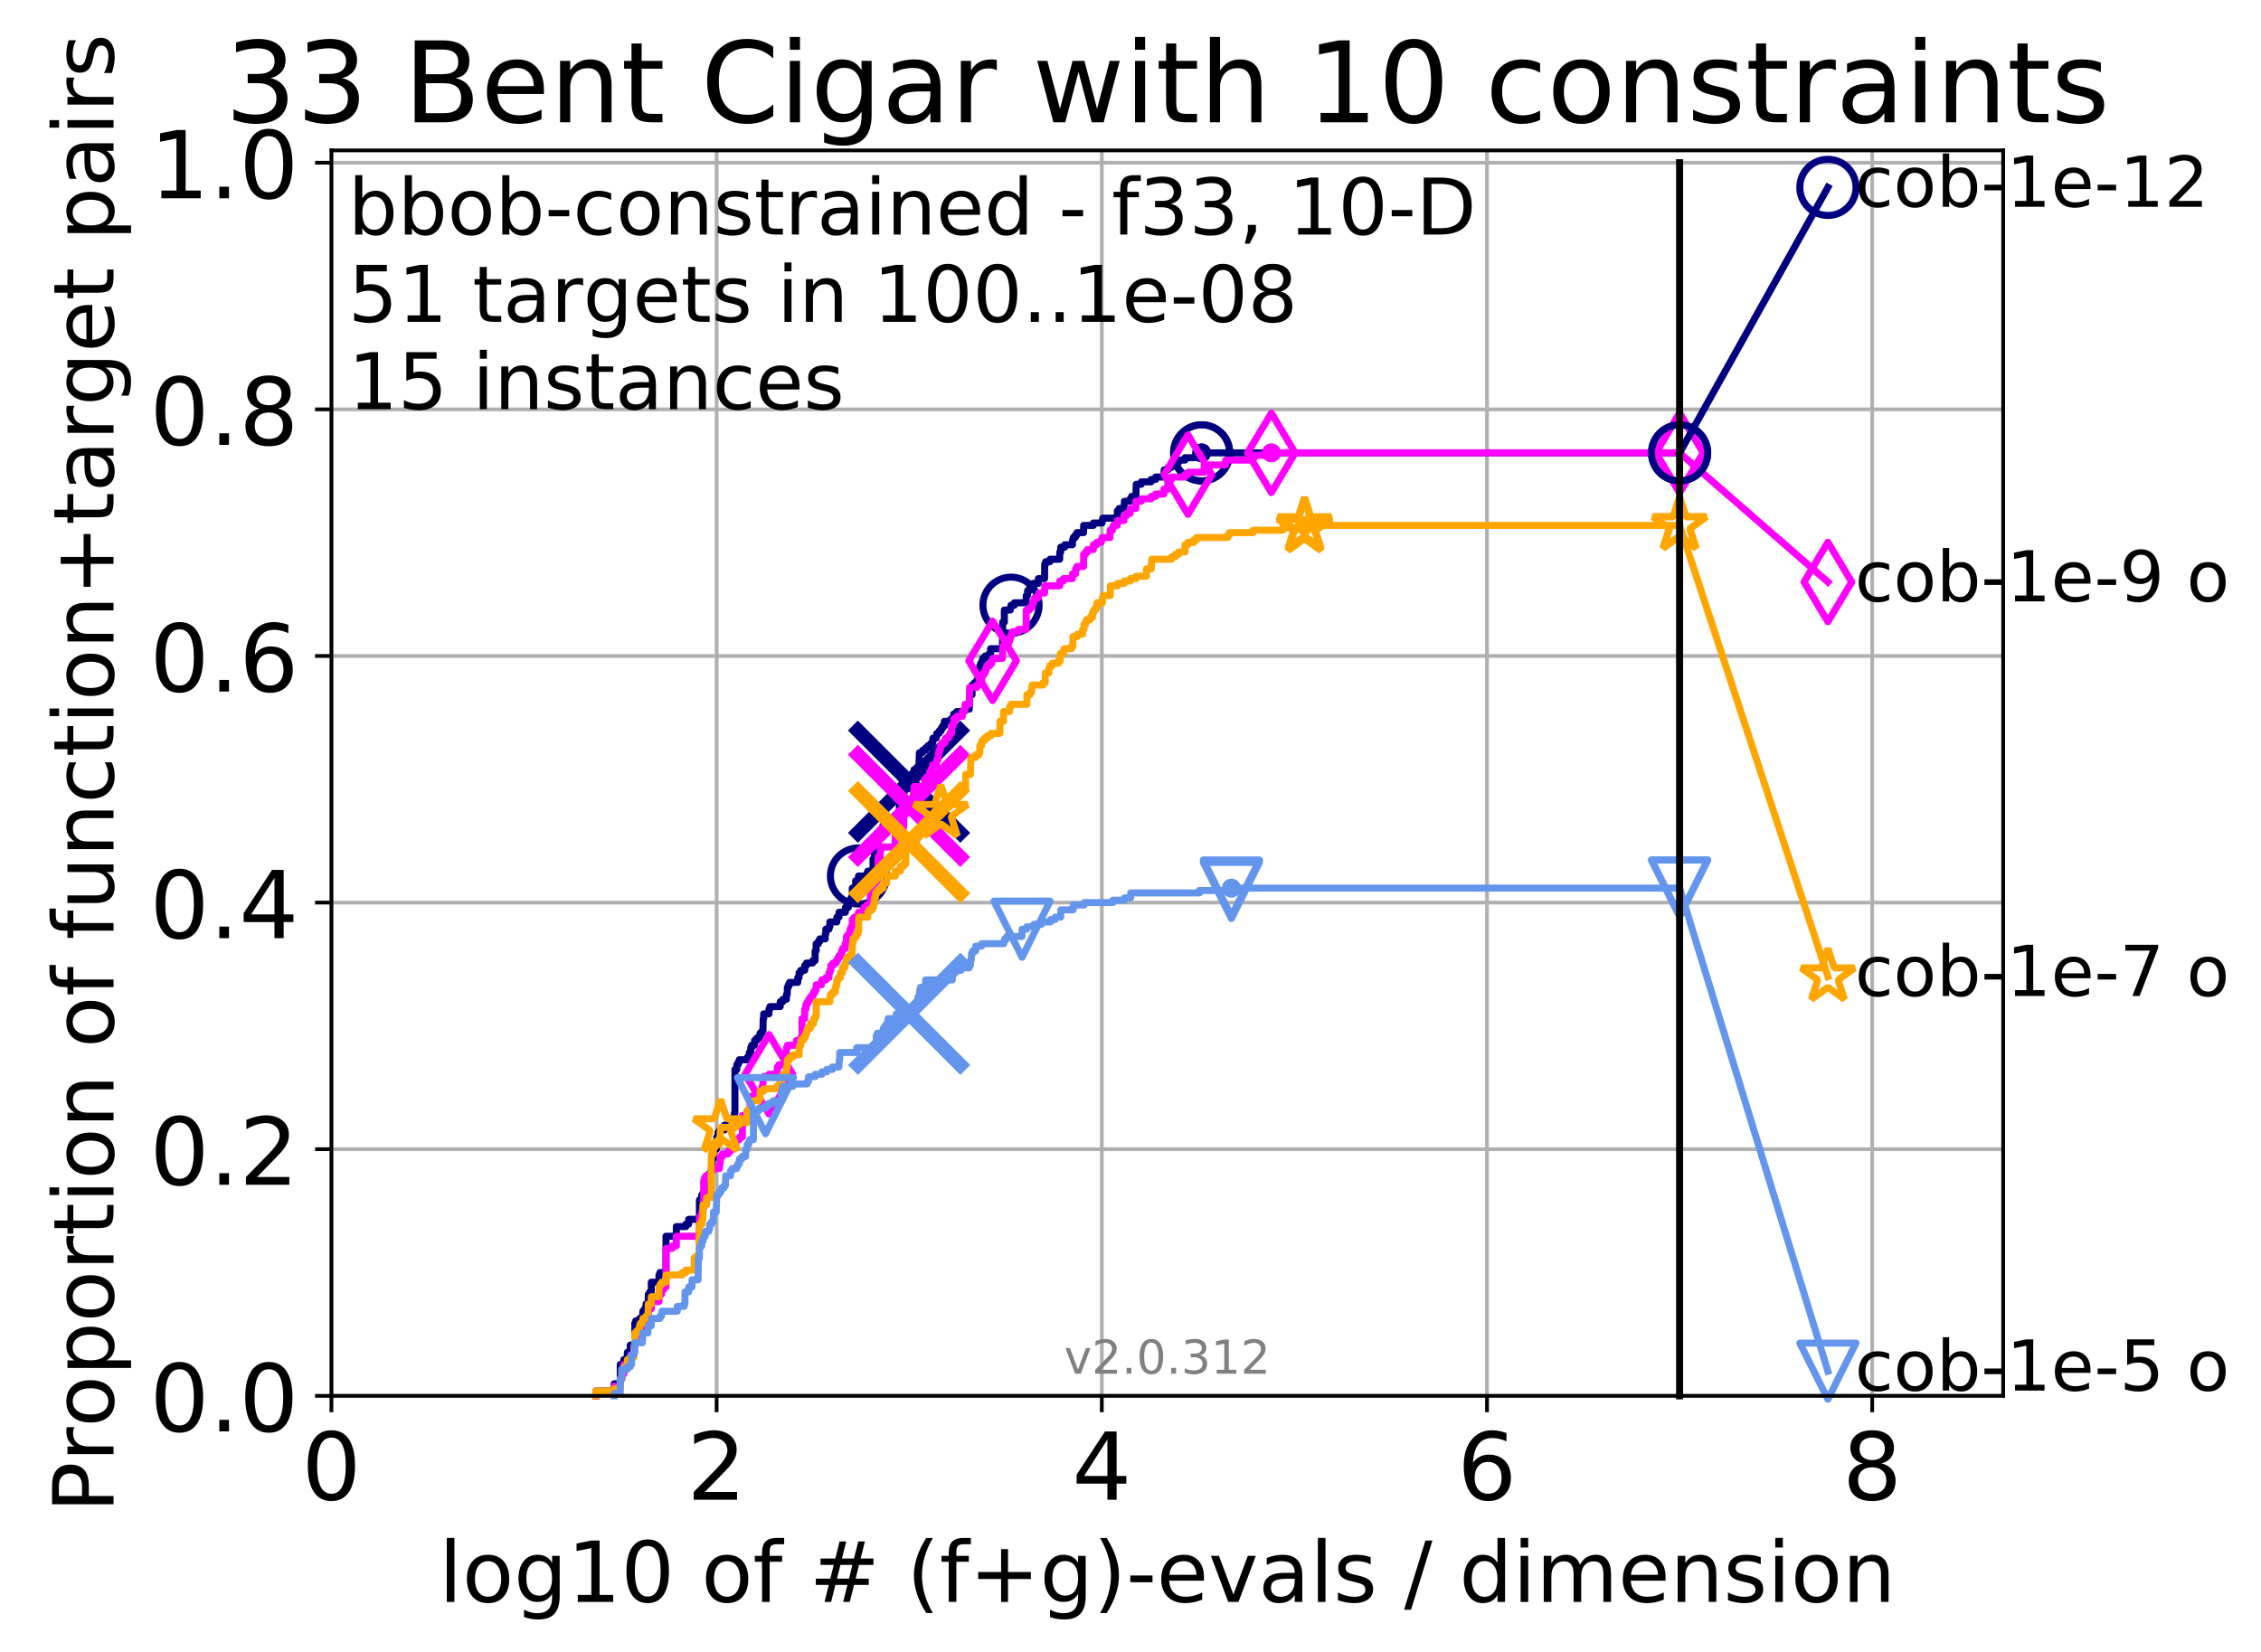 <?xml version="1.0" encoding="utf-8" standalone="no"?>
<!DOCTYPE svg PUBLIC "-//W3C//DTD SVG 1.1//EN"
  "http://www.w3.org/Graphics/SVG/1.1/DTD/svg11.dtd">
<!-- Created with matplotlib (http://matplotlib.org/) -->
<svg height="353pt" version="1.1" viewBox="0 0 483 353" width="483pt" xmlns="http://www.w3.org/2000/svg" xmlns:xlink="http://www.w3.org/1999/xlink">
 <defs>
  <style type="text/css">
*{stroke-linecap:butt;stroke-linejoin:round;}
  </style>
 </defs>
 <g id="figure_1">
  <g id="patch_1">
   <path d="M 0 353.222 
L 483.84 353.222 
L 483.84 0 
L 0 0 
z
" style="fill:#ffffff;"/>
  </g>
  <g id="axes_1">
   <g id="patch_2">
    <path d="M 70.8 298.245 
L 427.92 298.245 
L 427.92 32.133 
L 70.8 32.133 
z
" style="fill:#ffffff;"/>
   </g>
   <g id="matplotlib.axis_1">
    <g id="xtick_1">
     <g id="line2d_1">
      <path clip-path="url(#p38ce51656e)" d="M 70.8 298.245 
L 70.8 32.133 
" style="fill:none;stroke:#b0b0b0;stroke-linecap:square;stroke-width:0.8;"/>
     </g>
     <g id="line2d_2">
      <defs>
       <path d="M 0 0 
L 0 3.5 
" id="m1fe8fc86e7" style="stroke:#000000;stroke-width:0.8;"/>
      </defs>
      <g>
       <use style="stroke:#000000;stroke-width:0.8;" x="70.8" xlink:href="#m1fe8fc86e7" y="298.245"/>
      </g>
     </g>
     <g id="text_1">
      <!-- 0 -->
      <defs>
       <path d="M 31.781 66.406 
Q 24.172 66.406 20.328 58.906 
Q 16.5 51.422 16.5 36.375 
Q 16.5 21.391 20.328 13.891 
Q 24.172 6.391 31.781 6.391 
Q 39.453 6.391 43.281 13.891 
Q 47.125 21.391 47.125 36.375 
Q 47.125 51.422 43.281 58.906 
Q 39.453 66.406 31.781 66.406 
z
M 31.781 74.219 
Q 44.047 74.219 50.516 64.516 
Q 56.984 54.828 56.984 36.375 
Q 56.984 17.969 50.516 8.266 
Q 44.047 -1.422 31.781 -1.422 
Q 19.531 -1.422 13.062 8.266 
Q 6.594 17.969 6.594 36.375 
Q 6.594 54.828 13.062 64.516 
Q 19.531 74.219 31.781 74.219 
z
" id="DejaVuSans-30"/>
      </defs>
      <g transform="translate(64.438 320.442)scale(0.2 -0.2)">
       <use xlink:href="#DejaVuSans-30"/>
      </g>
     </g>
    </g>
    <g id="xtick_2">
     <g id="line2d_3">
      <path clip-path="url(#p38ce51656e)" d="M 153.086 298.245 
L 153.086 32.133 
" style="fill:none;stroke:#b0b0b0;stroke-linecap:square;stroke-width:0.8;"/>
     </g>
     <g id="line2d_4">
      <g>
       <use style="stroke:#000000;stroke-width:0.8;" x="153.086" xlink:href="#m1fe8fc86e7" y="298.245"/>
      </g>
     </g>
     <g id="text_2">
      <!-- 2 -->
      <defs>
       <path d="M 19.188 8.297 
L 53.609 8.297 
L 53.609 0 
L 7.328 0 
L 7.328 8.297 
Q 12.938 14.109 22.625 23.891 
Q 32.328 33.688 34.812 36.531 
Q 39.547 41.844 41.422 45.531 
Q 43.312 49.219 43.312 52.781 
Q 43.312 58.594 39.234 62.25 
Q 35.156 65.922 28.609 65.922 
Q 23.969 65.922 18.812 64.312 
Q 13.672 62.703 7.812 59.422 
L 7.812 69.391 
Q 13.766 71.781 18.938 73 
Q 24.125 74.219 28.422 74.219 
Q 39.75 74.219 46.484 68.547 
Q 53.219 62.891 53.219 53.422 
Q 53.219 48.922 51.531 44.891 
Q 49.859 40.875 45.406 35.406 
Q 44.188 33.984 37.641 27.219 
Q 31.109 20.453 19.188 8.297 
z
" id="DejaVuSans-32"/>
      </defs>
      <g transform="translate(146.723 320.442)scale(0.2 -0.2)">
       <use xlink:href="#DejaVuSans-32"/>
      </g>
     </g>
    </g>
    <g id="xtick_3">
     <g id="line2d_5">
      <path clip-path="url(#p38ce51656e)" d="M 235.371 298.245 
L 235.371 32.133 
" style="fill:none;stroke:#b0b0b0;stroke-linecap:square;stroke-width:0.8;"/>
     </g>
     <g id="line2d_6">
      <g>
       <use style="stroke:#000000;stroke-width:0.8;" x="235.371" xlink:href="#m1fe8fc86e7" y="298.245"/>
      </g>
     </g>
     <g id="text_3">
      <!-- 4 -->
      <defs>
       <path d="M 37.797 64.312 
L 12.891 25.391 
L 37.797 25.391 
z
M 35.203 72.906 
L 47.609 72.906 
L 47.609 25.391 
L 58.016 25.391 
L 58.016 17.188 
L 47.609 17.188 
L 47.609 0 
L 37.797 0 
L 37.797 17.188 
L 4.891 17.188 
L 4.891 26.703 
z
" id="DejaVuSans-34"/>
      </defs>
      <g transform="translate(229.009 320.442)scale(0.2 -0.2)">
       <use xlink:href="#DejaVuSans-34"/>
      </g>
     </g>
    </g>
    <g id="xtick_4">
     <g id="line2d_7">
      <path clip-path="url(#p38ce51656e)" d="M 317.657 298.245 
L 317.657 32.133 
" style="fill:none;stroke:#b0b0b0;stroke-linecap:square;stroke-width:0.8;"/>
     </g>
     <g id="line2d_8">
      <g>
       <use style="stroke:#000000;stroke-width:0.8;" x="317.657" xlink:href="#m1fe8fc86e7" y="298.245"/>
      </g>
     </g>
     <g id="text_4">
      <!-- 6 -->
      <defs>
       <path d="M 33.016 40.375 
Q 26.375 40.375 22.484 35.828 
Q 18.609 31.297 18.609 23.391 
Q 18.609 15.531 22.484 10.953 
Q 26.375 6.391 33.016 6.391 
Q 39.656 6.391 43.531 10.953 
Q 47.406 15.531 47.406 23.391 
Q 47.406 31.297 43.531 35.828 
Q 39.656 40.375 33.016 40.375 
z
M 52.594 71.297 
L 52.594 62.312 
Q 48.875 64.062 45.094 64.984 
Q 41.312 65.922 37.594 65.922 
Q 27.828 65.922 22.672 59.328 
Q 17.531 52.734 16.797 39.406 
Q 19.672 43.656 24.016 45.922 
Q 28.375 48.188 33.594 48.188 
Q 44.578 48.188 50.953 41.516 
Q 57.328 34.859 57.328 23.391 
Q 57.328 12.156 50.688 5.359 
Q 44.047 -1.422 33.016 -1.422 
Q 20.359 -1.422 13.672 8.266 
Q 6.984 17.969 6.984 36.375 
Q 6.984 53.656 15.188 63.938 
Q 23.391 74.219 37.203 74.219 
Q 40.922 74.219 44.703 73.484 
Q 48.484 72.75 52.594 71.297 
z
" id="DejaVuSans-36"/>
      </defs>
      <g transform="translate(311.295 320.442)scale(0.2 -0.2)">
       <use xlink:href="#DejaVuSans-36"/>
      </g>
     </g>
    </g>
    <g id="xtick_5">
     <g id="line2d_9">
      <path clip-path="url(#p38ce51656e)" d="M 399.943 298.245 
L 399.943 32.133 
" style="fill:none;stroke:#b0b0b0;stroke-linecap:square;stroke-width:0.8;"/>
     </g>
     <g id="line2d_10">
      <g>
       <use style="stroke:#000000;stroke-width:0.8;" x="399.943" xlink:href="#m1fe8fc86e7" y="298.245"/>
      </g>
     </g>
     <g id="text_5">
      <!-- 8 -->
      <defs>
       <path d="M 31.781 34.625 
Q 24.75 34.625 20.719 30.859 
Q 16.703 27.094 16.703 20.516 
Q 16.703 13.922 20.719 10.156 
Q 24.75 6.391 31.781 6.391 
Q 38.812 6.391 42.859 10.172 
Q 46.922 13.969 46.922 20.516 
Q 46.922 27.094 42.891 30.859 
Q 38.875 34.625 31.781 34.625 
z
M 21.922 38.812 
Q 15.578 40.375 12.031 44.719 
Q 8.5 49.078 8.5 55.328 
Q 8.5 64.062 14.719 69.141 
Q 20.953 74.219 31.781 74.219 
Q 42.672 74.219 48.875 69.141 
Q 55.078 64.062 55.078 55.328 
Q 55.078 49.078 51.531 44.719 
Q 48 40.375 41.703 38.812 
Q 48.828 37.156 52.797 32.312 
Q 56.781 27.484 56.781 20.516 
Q 56.781 9.906 50.312 4.234 
Q 43.844 -1.422 31.781 -1.422 
Q 19.734 -1.422 13.25 4.234 
Q 6.781 9.906 6.781 20.516 
Q 6.781 27.484 10.781 32.312 
Q 14.797 37.156 21.922 38.812 
z
M 18.312 54.391 
Q 18.312 48.734 21.844 45.562 
Q 25.391 42.391 31.781 42.391 
Q 38.141 42.391 41.719 45.562 
Q 45.312 48.734 45.312 54.391 
Q 45.312 60.062 41.719 63.234 
Q 38.141 66.406 31.781 66.406 
Q 25.391 66.406 21.844 63.234 
Q 18.312 60.062 18.312 54.391 
z
" id="DejaVuSans-38"/>
      </defs>
      <g transform="translate(393.58 320.442)scale(0.2 -0.2)">
       <use xlink:href="#DejaVuSans-38"/>
      </g>
     </g>
    </g>
    <g id="text_6">
     <!-- log10 of # (f+g)-evals / dimension -->
     <defs>
      <path d="M 9.422 75.984 
L 18.406 75.984 
L 18.406 0 
L 9.422 0 
z
" id="DejaVuSans-6c"/>
      <path d="M 30.609 48.391 
Q 23.391 48.391 19.188 42.75 
Q 14.984 37.109 14.984 27.297 
Q 14.984 17.484 19.156 11.844 
Q 23.344 6.203 30.609 6.203 
Q 37.797 6.203 41.984 11.859 
Q 46.188 17.531 46.188 27.297 
Q 46.188 37.016 41.984 42.703 
Q 37.797 48.391 30.609 48.391 
z
M 30.609 56 
Q 42.328 56 49.016 48.375 
Q 55.719 40.766 55.719 27.297 
Q 55.719 13.875 49.016 6.219 
Q 42.328 -1.422 30.609 -1.422 
Q 18.844 -1.422 12.172 6.219 
Q 5.516 13.875 5.516 27.297 
Q 5.516 40.766 12.172 48.375 
Q 18.844 56 30.609 56 
z
" id="DejaVuSans-6f"/>
      <path d="M 45.406 27.984 
Q 45.406 37.75 41.375 43.109 
Q 37.359 48.484 30.078 48.484 
Q 22.859 48.484 18.828 43.109 
Q 14.797 37.75 14.797 27.984 
Q 14.797 18.266 18.828 12.891 
Q 22.859 7.516 30.078 7.516 
Q 37.359 7.516 41.375 12.891 
Q 45.406 18.266 45.406 27.984 
z
M 54.391 6.781 
Q 54.391 -7.172 48.188 -13.984 
Q 42 -20.797 29.203 -20.797 
Q 24.469 -20.797 20.266 -20.094 
Q 16.062 -19.391 12.109 -17.922 
L 12.109 -9.188 
Q 16.062 -11.328 19.922 -12.344 
Q 23.781 -13.375 27.781 -13.375 
Q 36.625 -13.375 41.016 -8.766 
Q 45.406 -4.156 45.406 5.172 
L 45.406 9.625 
Q 42.625 4.781 38.281 2.391 
Q 33.938 0 27.875 0 
Q 17.828 0 11.672 7.656 
Q 5.516 15.328 5.516 27.984 
Q 5.516 40.672 11.672 48.328 
Q 17.828 56 27.875 56 
Q 33.938 56 38.281 53.609 
Q 42.625 51.219 45.406 46.391 
L 45.406 54.688 
L 54.391 54.688 
z
" id="DejaVuSans-67"/>
      <path d="M 12.406 8.297 
L 28.516 8.297 
L 28.516 63.922 
L 10.984 60.406 
L 10.984 69.391 
L 28.422 72.906 
L 38.281 72.906 
L 38.281 8.297 
L 54.391 8.297 
L 54.391 0 
L 12.406 0 
z
" id="DejaVuSans-31"/>
      <path id="DejaVuSans-20"/>
      <path d="M 37.109 75.984 
L 37.109 68.5 
L 28.516 68.5 
Q 23.688 68.5 21.797 66.547 
Q 19.922 64.594 19.922 59.516 
L 19.922 54.688 
L 34.719 54.688 
L 34.719 47.703 
L 19.922 47.703 
L 19.922 0 
L 10.891 0 
L 10.891 47.703 
L 2.297 47.703 
L 2.297 54.688 
L 10.891 54.688 
L 10.891 58.5 
Q 10.891 67.625 15.141 71.797 
Q 19.391 75.984 28.609 75.984 
z
" id="DejaVuSans-66"/>
      <path d="M 51.125 44 
L 36.922 44 
L 32.812 27.688 
L 47.125 27.688 
z
M 43.797 71.781 
L 38.719 51.516 
L 52.984 51.516 
L 58.109 71.781 
L 65.922 71.781 
L 60.891 51.516 
L 76.125 51.516 
L 76.125 44 
L 58.984 44 
L 54.984 27.688 
L 70.516 27.688 
L 70.516 20.219 
L 53.078 20.219 
L 48 0 
L 40.188 0 
L 45.219 20.219 
L 30.906 20.219 
L 25.875 0 
L 18.016 0 
L 23.094 20.219 
L 7.719 20.219 
L 7.719 27.688 
L 24.906 27.688 
L 29 44 
L 13.281 44 
L 13.281 51.516 
L 30.906 51.516 
L 35.891 71.781 
z
" id="DejaVuSans-23"/>
      <path d="M 31 75.875 
Q 24.469 64.656 21.281 53.656 
Q 18.109 42.672 18.109 31.391 
Q 18.109 20.125 21.312 9.062 
Q 24.516 -2 31 -13.188 
L 23.188 -13.188 
Q 15.875 -1.703 12.234 9.375 
Q 8.594 20.453 8.594 31.391 
Q 8.594 42.281 12.203 53.312 
Q 15.828 64.359 23.188 75.875 
z
" id="DejaVuSans-28"/>
      <path d="M 46 62.703 
L 46 35.5 
L 73.188 35.5 
L 73.188 27.203 
L 46 27.203 
L 46 0 
L 37.797 0 
L 37.797 27.203 
L 10.594 27.203 
L 10.594 35.5 
L 37.797 35.5 
L 37.797 62.703 
z
" id="DejaVuSans-2b"/>
      <path d="M 8.016 75.875 
L 15.828 75.875 
Q 23.141 64.359 26.781 53.312 
Q 30.422 42.281 30.422 31.391 
Q 30.422 20.453 26.781 9.375 
Q 23.141 -1.703 15.828 -13.188 
L 8.016 -13.188 
Q 14.5 -2 17.703 9.062 
Q 20.906 20.125 20.906 31.391 
Q 20.906 42.672 17.703 53.656 
Q 14.5 64.656 8.016 75.875 
z
" id="DejaVuSans-29"/>
      <path d="M 4.891 31.391 
L 31.203 31.391 
L 31.203 23.391 
L 4.891 23.391 
z
" id="DejaVuSans-2d"/>
      <path d="M 56.203 29.594 
L 56.203 25.203 
L 14.891 25.203 
Q 15.484 15.922 20.484 11.062 
Q 25.484 6.203 34.422 6.203 
Q 39.594 6.203 44.453 7.469 
Q 49.312 8.734 54.109 11.281 
L 54.109 2.781 
Q 49.266 0.734 44.188 -0.344 
Q 39.109 -1.422 33.891 -1.422 
Q 20.797 -1.422 13.156 6.188 
Q 5.516 13.812 5.516 26.812 
Q 5.516 40.234 12.766 48.109 
Q 20.016 56 32.328 56 
Q 43.359 56 49.781 48.891 
Q 56.203 41.797 56.203 29.594 
z
M 47.219 32.234 
Q 47.125 39.594 43.094 43.984 
Q 39.062 48.391 32.422 48.391 
Q 24.906 48.391 20.391 44.141 
Q 15.875 39.891 15.188 32.172 
z
" id="DejaVuSans-65"/>
      <path d="M 2.984 54.688 
L 12.5 54.688 
L 29.594 8.797 
L 46.688 54.688 
L 56.203 54.688 
L 35.688 0 
L 23.484 0 
z
" id="DejaVuSans-76"/>
      <path d="M 34.281 27.484 
Q 23.391 27.484 19.188 25 
Q 14.984 22.516 14.984 16.5 
Q 14.984 11.719 18.141 8.906 
Q 21.297 6.109 26.703 6.109 
Q 34.188 6.109 38.703 11.406 
Q 43.219 16.703 43.219 25.484 
L 43.219 27.484 
z
M 52.203 31.203 
L 52.203 0 
L 43.219 0 
L 43.219 8.297 
Q 40.141 3.328 35.547 0.953 
Q 30.953 -1.422 24.312 -1.422 
Q 15.922 -1.422 10.953 3.297 
Q 6 8.016 6 15.922 
Q 6 25.141 12.172 29.828 
Q 18.359 34.516 30.609 34.516 
L 43.219 34.516 
L 43.219 35.406 
Q 43.219 41.609 39.141 45 
Q 35.062 48.391 27.688 48.391 
Q 23 48.391 18.547 47.266 
Q 14.109 46.141 10.016 43.891 
L 10.016 52.203 
Q 14.938 54.109 19.578 55.047 
Q 24.219 56 28.609 56 
Q 40.484 56 46.344 49.844 
Q 52.203 43.703 52.203 31.203 
z
" id="DejaVuSans-61"/>
      <path d="M 44.281 53.078 
L 44.281 44.578 
Q 40.484 46.531 36.375 47.5 
Q 32.281 48.484 27.875 48.484 
Q 21.188 48.484 17.844 46.438 
Q 14.5 44.391 14.5 40.281 
Q 14.5 37.156 16.891 35.375 
Q 19.281 33.594 26.516 31.984 
L 29.594 31.297 
Q 39.156 29.25 43.188 25.516 
Q 47.219 21.781 47.219 15.094 
Q 47.219 7.469 41.188 3.016 
Q 35.156 -1.422 24.609 -1.422 
Q 20.219 -1.422 15.453 -0.562 
Q 10.688 0.297 5.422 2 
L 5.422 11.281 
Q 10.406 8.688 15.234 7.391 
Q 20.062 6.109 24.812 6.109 
Q 31.156 6.109 34.562 8.281 
Q 37.984 10.453 37.984 14.406 
Q 37.984 18.062 35.516 20.016 
Q 33.062 21.969 24.703 23.781 
L 21.578 24.516 
Q 13.234 26.266 9.516 29.906 
Q 5.812 33.547 5.812 39.891 
Q 5.812 47.609 11.281 51.797 
Q 16.75 56 26.812 56 
Q 31.781 56 36.172 55.266 
Q 40.578 54.547 44.281 53.078 
z
" id="DejaVuSans-73"/>
      <path d="M 25.391 72.906 
L 33.688 72.906 
L 8.297 -9.281 
L 0 -9.281 
z
" id="DejaVuSans-2f"/>
      <path d="M 45.406 46.391 
L 45.406 75.984 
L 54.391 75.984 
L 54.391 0 
L 45.406 0 
L 45.406 8.203 
Q 42.578 3.328 38.25 0.953 
Q 33.938 -1.422 27.875 -1.422 
Q 17.969 -1.422 11.734 6.484 
Q 5.516 14.406 5.516 27.297 
Q 5.516 40.188 11.734 48.094 
Q 17.969 56 27.875 56 
Q 33.938 56 38.25 53.625 
Q 42.578 51.266 45.406 46.391 
z
M 14.797 27.297 
Q 14.797 17.391 18.875 11.75 
Q 22.953 6.109 30.078 6.109 
Q 37.203 6.109 41.297 11.75 
Q 45.406 17.391 45.406 27.297 
Q 45.406 37.203 41.297 42.844 
Q 37.203 48.484 30.078 48.484 
Q 22.953 48.484 18.875 42.844 
Q 14.797 37.203 14.797 27.297 
z
" id="DejaVuSans-64"/>
      <path d="M 9.422 54.688 
L 18.406 54.688 
L 18.406 0 
L 9.422 0 
z
M 9.422 75.984 
L 18.406 75.984 
L 18.406 64.594 
L 9.422 64.594 
z
" id="DejaVuSans-69"/>
      <path d="M 52 44.188 
Q 55.375 50.25 60.062 53.125 
Q 64.75 56 71.094 56 
Q 79.641 56 84.281 50.016 
Q 88.922 44.047 88.922 33.016 
L 88.922 0 
L 79.891 0 
L 79.891 32.719 
Q 79.891 40.578 77.094 44.375 
Q 74.312 48.188 68.609 48.188 
Q 61.625 48.188 57.562 43.547 
Q 53.516 38.922 53.516 30.906 
L 53.516 0 
L 44.484 0 
L 44.484 32.719 
Q 44.484 40.625 41.703 44.406 
Q 38.922 48.188 33.109 48.188 
Q 26.219 48.188 22.156 43.531 
Q 18.109 38.875 18.109 30.906 
L 18.109 0 
L 9.078 0 
L 9.078 54.688 
L 18.109 54.688 
L 18.109 46.188 
Q 21.188 51.219 25.484 53.609 
Q 29.781 56 35.688 56 
Q 41.656 56 45.828 52.969 
Q 50 49.953 52 44.188 
z
" id="DejaVuSans-6d"/>
      <path d="M 54.891 33.016 
L 54.891 0 
L 45.906 0 
L 45.906 32.719 
Q 45.906 40.484 42.875 44.328 
Q 39.844 48.188 33.797 48.188 
Q 26.516 48.188 22.312 43.547 
Q 18.109 38.922 18.109 30.906 
L 18.109 0 
L 9.078 0 
L 9.078 54.688 
L 18.109 54.688 
L 18.109 46.188 
Q 21.344 51.125 25.703 53.562 
Q 30.078 56 35.797 56 
Q 45.219 56 50.047 50.172 
Q 54.891 44.344 54.891 33.016 
z
" id="DejaVuSans-6e"/>
     </defs>
     <g transform="translate(93.753 342.279)scale(0.18 -0.18)">
      <use xlink:href="#DejaVuSans-6c"/>
      <use x="27.783" xlink:href="#DejaVuSans-6f"/>
      <use x="88.965" xlink:href="#DejaVuSans-67"/>
      <use x="152.441" xlink:href="#DejaVuSans-31"/>
      <use x="216.064" xlink:href="#DejaVuSans-30"/>
      <use x="279.688" xlink:href="#DejaVuSans-20"/>
      <use x="311.475" xlink:href="#DejaVuSans-6f"/>
      <use x="372.656" xlink:href="#DejaVuSans-66"/>
      <use x="407.861" xlink:href="#DejaVuSans-20"/>
      <use x="439.648" xlink:href="#DejaVuSans-23"/>
      <use x="523.438" xlink:href="#DejaVuSans-20"/>
      <use x="555.225" xlink:href="#DejaVuSans-28"/>
      <use x="594.238" xlink:href="#DejaVuSans-66"/>
      <use x="629.443" xlink:href="#DejaVuSans-2b"/>
      <use x="713.232" xlink:href="#DejaVuSans-67"/>
      <use x="776.709" xlink:href="#DejaVuSans-29"/>
      <use x="815.723" xlink:href="#DejaVuSans-2d"/>
      <use x="851.807" xlink:href="#DejaVuSans-65"/>
      <use x="913.33" xlink:href="#DejaVuSans-76"/>
      <use x="972.51" xlink:href="#DejaVuSans-61"/>
      <use x="1033.789" xlink:href="#DejaVuSans-6c"/>
      <use x="1061.572" xlink:href="#DejaVuSans-73"/>
      <use x="1113.672" xlink:href="#DejaVuSans-20"/>
      <use x="1145.459" xlink:href="#DejaVuSans-2f"/>
      <use x="1179.15" xlink:href="#DejaVuSans-20"/>
      <use x="1210.938" xlink:href="#DejaVuSans-64"/>
      <use x="1274.414" xlink:href="#DejaVuSans-69"/>
      <use x="1302.197" xlink:href="#DejaVuSans-6d"/>
      <use x="1399.609" xlink:href="#DejaVuSans-65"/>
      <use x="1461.133" xlink:href="#DejaVuSans-6e"/>
      <use x="1524.512" xlink:href="#DejaVuSans-73"/>
      <use x="1576.611" xlink:href="#DejaVuSans-69"/>
      <use x="1604.395" xlink:href="#DejaVuSans-6f"/>
      <use x="1665.576" xlink:href="#DejaVuSans-6e"/>
     </g>
    </g>
   </g>
   <g id="matplotlib.axis_2">
    <g id="ytick_1">
     <g id="line2d_11">
      <path clip-path="url(#p38ce51656e)" d="M 70.8 298.245 
L 427.92 298.245 
" style="fill:none;stroke:#b0b0b0;stroke-linecap:square;stroke-width:0.8;"/>
     </g>
     <g id="line2d_12">
      <defs>
       <path d="M 0 0 
L -3.5 0 
" id="macbf5f7937" style="stroke:#000000;stroke-width:0.8;"/>
      </defs>
      <g>
       <use style="stroke:#000000;stroke-width:0.8;" x="70.8" xlink:href="#macbf5f7937" y="298.245"/>
      </g>
     </g>
     <g id="text_7">
      <!-- 0.0 -->
      <defs>
       <path d="M 10.688 12.406 
L 21 12.406 
L 21 0 
L 10.688 0 
z
" id="DejaVuSans-2e"/>
      </defs>
      <g transform="translate(31.994 305.844)scale(0.2 -0.2)">
       <use xlink:href="#DejaVuSans-30"/>
       <use x="63.623" xlink:href="#DejaVuSans-2e"/>
       <use x="95.41" xlink:href="#DejaVuSans-30"/>
      </g>
     </g>
    </g>
    <g id="ytick_2">
     <g id="line2d_13">
      <path clip-path="url(#p38ce51656e)" d="M 70.8 245.55 
L 427.92 245.55 
" style="fill:none;stroke:#b0b0b0;stroke-linecap:square;stroke-width:0.8;"/>
     </g>
     <g id="line2d_14">
      <g>
       <use style="stroke:#000000;stroke-width:0.8;" x="70.8" xlink:href="#macbf5f7937" y="245.55"/>
      </g>
     </g>
     <g id="text_8">
      <!-- 0.2 -->
      <g transform="translate(31.994 253.148)scale(0.2 -0.2)">
       <use xlink:href="#DejaVuSans-30"/>
       <use x="63.623" xlink:href="#DejaVuSans-2e"/>
       <use x="95.41" xlink:href="#DejaVuSans-32"/>
      </g>
     </g>
    </g>
    <g id="ytick_3">
     <g id="line2d_15">
      <path clip-path="url(#p38ce51656e)" d="M 70.8 192.854 
L 427.92 192.854 
" style="fill:none;stroke:#b0b0b0;stroke-linecap:square;stroke-width:0.8;"/>
     </g>
     <g id="line2d_16">
      <g>
       <use style="stroke:#000000;stroke-width:0.8;" x="70.8" xlink:href="#macbf5f7937" y="192.854"/>
      </g>
     </g>
     <g id="text_9">
      <!-- 0.4 -->
      <g transform="translate(31.994 200.453)scale(0.2 -0.2)">
       <use xlink:href="#DejaVuSans-30"/>
       <use x="63.623" xlink:href="#DejaVuSans-2e"/>
       <use x="95.41" xlink:href="#DejaVuSans-34"/>
      </g>
     </g>
    </g>
    <g id="ytick_4">
     <g id="line2d_17">
      <path clip-path="url(#p38ce51656e)" d="M 70.8 140.159 
L 427.92 140.159 
" style="fill:none;stroke:#b0b0b0;stroke-linecap:square;stroke-width:0.8;"/>
     </g>
     <g id="line2d_18">
      <g>
       <use style="stroke:#000000;stroke-width:0.8;" x="70.8" xlink:href="#macbf5f7937" y="140.159"/>
      </g>
     </g>
     <g id="text_10">
      <!-- 0.6 -->
      <g transform="translate(31.994 147.757)scale(0.2 -0.2)">
       <use xlink:href="#DejaVuSans-30"/>
       <use x="63.623" xlink:href="#DejaVuSans-2e"/>
       <use x="95.41" xlink:href="#DejaVuSans-36"/>
      </g>
     </g>
    </g>
    <g id="ytick_5">
     <g id="line2d_19">
      <path clip-path="url(#p38ce51656e)" d="M 70.8 87.464 
L 427.92 87.464 
" style="fill:none;stroke:#b0b0b0;stroke-linecap:square;stroke-width:0.8;"/>
     </g>
     <g id="line2d_20">
      <g>
       <use style="stroke:#000000;stroke-width:0.8;" x="70.8" xlink:href="#macbf5f7937" y="87.464"/>
      </g>
     </g>
     <g id="text_11">
      <!-- 0.8 -->
      <g transform="translate(31.994 95.062)scale(0.2 -0.2)">
       <use xlink:href="#DejaVuSans-30"/>
       <use x="63.623" xlink:href="#DejaVuSans-2e"/>
       <use x="95.41" xlink:href="#DejaVuSans-38"/>
      </g>
     </g>
    </g>
    <g id="ytick_6">
     <g id="line2d_21">
      <path clip-path="url(#p38ce51656e)" d="M 70.8 34.768 
L 427.92 34.768 
" style="fill:none;stroke:#b0b0b0;stroke-linecap:square;stroke-width:0.8;"/>
     </g>
     <g id="line2d_22">
      <g>
       <use style="stroke:#000000;stroke-width:0.8;" x="70.8" xlink:href="#macbf5f7937" y="34.768"/>
      </g>
     </g>
     <g id="text_12">
      <!-- 1.0 -->
      <g transform="translate(31.994 42.367)scale(0.2 -0.2)">
       <use xlink:href="#DejaVuSans-31"/>
       <use x="63.623" xlink:href="#DejaVuSans-2e"/>
       <use x="95.41" xlink:href="#DejaVuSans-30"/>
      </g>
     </g>
    </g>
    <g id="text_13">
     <!-- Proportion of function+target pairs -->
     <defs>
      <path d="M 19.672 64.797 
L 19.672 37.406 
L 32.078 37.406 
Q 38.969 37.406 42.719 40.969 
Q 46.484 44.531 46.484 51.125 
Q 46.484 57.672 42.719 61.234 
Q 38.969 64.797 32.078 64.797 
z
M 9.812 72.906 
L 32.078 72.906 
Q 44.344 72.906 50.609 67.359 
Q 56.891 61.812 56.891 51.125 
Q 56.891 40.328 50.609 34.812 
Q 44.344 29.297 32.078 29.297 
L 19.672 29.297 
L 19.672 0 
L 9.812 0 
z
" id="DejaVuSans-50"/>
      <path d="M 41.109 46.297 
Q 39.594 47.172 37.812 47.578 
Q 36.031 48 33.891 48 
Q 26.266 48 22.188 43.047 
Q 18.109 38.094 18.109 28.812 
L 18.109 0 
L 9.078 0 
L 9.078 54.688 
L 18.109 54.688 
L 18.109 46.188 
Q 20.953 51.172 25.484 53.578 
Q 30.031 56 36.531 56 
Q 37.453 56 38.578 55.875 
Q 39.703 55.766 41.062 55.516 
z
" id="DejaVuSans-72"/>
      <path d="M 18.109 8.203 
L 18.109 -20.797 
L 9.078 -20.797 
L 9.078 54.688 
L 18.109 54.688 
L 18.109 46.391 
Q 20.953 51.266 25.266 53.625 
Q 29.594 56 35.594 56 
Q 45.562 56 51.781 48.094 
Q 58.016 40.188 58.016 27.297 
Q 58.016 14.406 51.781 6.484 
Q 45.562 -1.422 35.594 -1.422 
Q 29.594 -1.422 25.266 0.953 
Q 20.953 3.328 18.109 8.203 
z
M 48.688 27.297 
Q 48.688 37.203 44.609 42.844 
Q 40.531 48.484 33.406 48.484 
Q 26.266 48.484 22.188 42.844 
Q 18.109 37.203 18.109 27.297 
Q 18.109 17.391 22.188 11.75 
Q 26.266 6.109 33.406 6.109 
Q 40.531 6.109 44.609 11.75 
Q 48.688 17.391 48.688 27.297 
z
" id="DejaVuSans-70"/>
      <path d="M 18.312 70.219 
L 18.312 54.688 
L 36.812 54.688 
L 36.812 47.703 
L 18.312 47.703 
L 18.312 18.016 
Q 18.312 11.328 20.141 9.422 
Q 21.969 7.516 27.594 7.516 
L 36.812 7.516 
L 36.812 0 
L 27.594 0 
Q 17.188 0 13.234 3.875 
Q 9.281 7.766 9.281 18.016 
L 9.281 47.703 
L 2.688 47.703 
L 2.688 54.688 
L 9.281 54.688 
L 9.281 70.219 
z
" id="DejaVuSans-74"/>
      <path d="M 8.5 21.578 
L 8.5 54.688 
L 17.484 54.688 
L 17.484 21.922 
Q 17.484 14.156 20.5 10.266 
Q 23.531 6.391 29.594 6.391 
Q 36.859 6.391 41.078 11.031 
Q 45.312 15.672 45.312 23.688 
L 45.312 54.688 
L 54.297 54.688 
L 54.297 0 
L 45.312 0 
L 45.312 8.406 
Q 42.047 3.422 37.719 1 
Q 33.406 -1.422 27.688 -1.422 
Q 18.266 -1.422 13.375 4.438 
Q 8.5 10.297 8.5 21.578 
z
M 31.109 56 
z
" id="DejaVuSans-75"/>
      <path d="M 48.781 52.594 
L 48.781 44.188 
Q 44.969 46.297 41.141 47.344 
Q 37.312 48.391 33.406 48.391 
Q 24.656 48.391 19.812 42.844 
Q 14.984 37.312 14.984 27.297 
Q 14.984 17.281 19.812 11.734 
Q 24.656 6.203 33.406 6.203 
Q 37.312 6.203 41.141 7.25 
Q 44.969 8.297 48.781 10.406 
L 48.781 2.094 
Q 45.016 0.344 40.984 -0.531 
Q 36.969 -1.422 32.422 -1.422 
Q 20.062 -1.422 12.781 6.344 
Q 5.516 14.109 5.516 27.297 
Q 5.516 40.672 12.859 48.328 
Q 20.219 56 33.016 56 
Q 37.156 56 41.109 55.141 
Q 45.062 54.297 48.781 52.594 
z
" id="DejaVuSans-63"/>
     </defs>
     <g transform="translate(24.25 323.179)rotate(-90)scale(0.18 -0.18)">
      <use xlink:href="#DejaVuSans-50"/>
      <use x="60.287" xlink:href="#DejaVuSans-72"/>
      <use x="101.369" xlink:href="#DejaVuSans-6f"/>
      <use x="162.551" xlink:href="#DejaVuSans-70"/>
      <use x="226.027" xlink:href="#DejaVuSans-6f"/>
      <use x="287.209" xlink:href="#DejaVuSans-72"/>
      <use x="328.322" xlink:href="#DejaVuSans-74"/>
      <use x="367.531" xlink:href="#DejaVuSans-69"/>
      <use x="395.314" xlink:href="#DejaVuSans-6f"/>
      <use x="456.496" xlink:href="#DejaVuSans-6e"/>
      <use x="519.875" xlink:href="#DejaVuSans-20"/>
      <use x="551.662" xlink:href="#DejaVuSans-6f"/>
      <use x="612.844" xlink:href="#DejaVuSans-66"/>
      <use x="648.049" xlink:href="#DejaVuSans-20"/>
      <use x="679.836" xlink:href="#DejaVuSans-66"/>
      <use x="715.041" xlink:href="#DejaVuSans-75"/>
      <use x="778.42" xlink:href="#DejaVuSans-6e"/>
      <use x="841.799" xlink:href="#DejaVuSans-63"/>
      <use x="896.779" xlink:href="#DejaVuSans-74"/>
      <use x="935.988" xlink:href="#DejaVuSans-69"/>
      <use x="963.771" xlink:href="#DejaVuSans-6f"/>
      <use x="1024.953" xlink:href="#DejaVuSans-6e"/>
      <use x="1088.332" xlink:href="#DejaVuSans-2b"/>
      <use x="1172.121" xlink:href="#DejaVuSans-74"/>
      <use x="1211.33" xlink:href="#DejaVuSans-61"/>
      <use x="1272.609" xlink:href="#DejaVuSans-72"/>
      <use x="1313.707" xlink:href="#DejaVuSans-67"/>
      <use x="1377.184" xlink:href="#DejaVuSans-65"/>
      <use x="1438.707" xlink:href="#DejaVuSans-74"/>
      <use x="1477.916" xlink:href="#DejaVuSans-20"/>
      <use x="1509.703" xlink:href="#DejaVuSans-70"/>
      <use x="1573.18" xlink:href="#DejaVuSans-61"/>
      <use x="1634.459" xlink:href="#DejaVuSans-69"/>
      <use x="1662.242" xlink:href="#DejaVuSans-72"/>
      <use x="1703.355" xlink:href="#DejaVuSans-73"/>
     </g>
    </g>
   </g>
   <g id="line2d_23">
    <defs>
     <path d="M 0 1.5 
C 0.398 1.5 0.779 1.342 1.061 1.061 
C 1.342 0.779 1.5 0.398 1.5 0 
C 1.5 -0.398 1.342 -0.779 1.061 -1.061 
C 0.779 -1.342 0.398 -1.5 0 -1.5 
C -0.398 -1.5 -0.779 -1.342 -1.061 -1.061 
C -1.342 -0.779 -1.5 -0.398 -1.5 0 
C -1.5 0.398 -1.342 0.779 -1.061 1.061 
C -0.779 1.342 -0.398 1.5 0 1.5 
z
" id="mf370968a69" style="stroke:#000080;"/>
    </defs>
    <g>
     <use style="fill:#000080;stroke:#000080;" x="256.704" xlink:href="#mf370968a69" y="96.763"/>
     <use style="fill:#000080;stroke:#000080;" x="256.704" xlink:href="#mf370968a69" y="96.763"/>
    </g>
   </g>
   <g id="line2d_24">
    <path d="M 127.286 298.245 
L 127.286 297.212 
L 131.212 297.212 
L 131.212 295.662 
L 132.501 295.662 
L 132.501 291.529 
L 133.276 291.529 
L 133.276 290.496 
L 134.018 290.496 
L 134.018 288.946 
L 134.631 288.946 
L 134.631 287.396 
L 135.608 287.396 
L 135.608 282.747 
L 135.797 282.747 
L 135.797 282.23 
L 136.624 282.23 
L 136.624 281.713 
L 137.241 281.713 
L 137.328 280.164 
L 137.67 280.164 
L 137.67 279.647 
L 138.006 279.647 
L 138.006 278.614 
L 138.497 278.614 
L 138.497 276.547 
L 138.818 276.547 
L 138.818 276.031 
L 139.133 276.031 
L 139.133 273.964 
L 140.772 273.964 
L 140.772 272.414 
L 140.984 272.414 
L 140.984 271.898 
L 142.273 271.898 
L 142.273 264.148 
L 144.486 264.148 
L 144.486 262.082 
L 146.507 262.082 
L 146.507 261.565 
L 147.116 261.565 
L 147.116 260.532 
L 149.409 260.532 
L 149.409 256.399 
L 149.885 256.399 
L 149.885 255.366 
L 150.182 255.366 
L 150.182 254.849 
L 150.761 254.849 
L 150.761 254.333 
L 151.263 254.333 
L 151.263 251.749 
L 151.459 251.749 
L 151.537 250.716 
L 151.923 250.716 
L 151.923 250.2 
L 152.037 250.2 
L 152.113 247.616 
L 152.393 247.616 
L 152.393 245.55 
L 153.032 245.55 
L 153.104 242.967 
L 153.387 242.967 
L 153.387 241.934 
L 153.735 241.934 
L 153.735 241.417 
L 154.772 241.417 
L 154.772 240.384 
L 156.269 240.384 
L 156.269 239.867 
L 156.447 239.867 
L 156.447 238.834 
L 156.886 238.834 
L 156.886 237.801 
L 157.001 237.801 
L 157.001 228.501 
L 157.399 228.501 
L 157.399 227.468 
L 157.705 227.468 
L 157.705 226.952 
L 157.924 226.952 
L 157.924 226.435 
L 159.626 226.435 
L 159.626 225.918 
L 160.067 225.918 
L 160.067 224.885 
L 160.378 224.885 
L 160.378 223.852 
L 160.567 223.852 
L 160.567 223.335 
L 161.202 223.335 
L 161.202 222.302 
L 161.662 222.302 
L 161.662 221.785 
L 162.356 221.785 
L 162.356 220.752 
L 162.818 220.752 
L 162.818 220.235 
L 162.983 220.235 
L 163.034 217.652 
L 163.146 217.652 
L 163.146 216.619 
L 164.27 216.619 
L 164.27 215.586 
L 164.479 215.586 
L 164.479 215.069 
L 166.672 215.069 
L 166.672 214.036 
L 167.223 214.036 
L 167.223 213.519 
L 167.999 213.519 
L 167.999 212.486 
L 168.169 212.486 
L 168.2 210.936 
L 168.413 210.936 
L 168.413 210.42 
L 168.654 210.42 
L 168.654 209.903 
L 170.425 209.903 
L 170.425 208.87 
L 170.7 208.87 
L 170.7 207.837 
L 171.07 207.837 
L 171.07 207.32 
L 171.912 207.32 
L 171.912 206.287 
L 172.276 206.287 
L 172.276 205.77 
L 173.599 205.77 
L 173.599 205.253 
L 174.124 205.253 
L 174.124 203.187 
L 174.354 203.187 
L 174.354 201.637 
L 174.826 201.637 
L 174.826 201.12 
L 175.125 201.12 
L 175.125 200.604 
L 176.293 200.604 
L 176.293 199.571 
L 176.41 199.571 
L 176.41 198.537 
L 177.09 198.537 
L 177.09 198.021 
L 177.275 198.021 
L 177.275 196.987 
L 178.77 196.987 
L 178.77 195.954 
L 179.231 195.954 
L 179.231 194.921 
L 180.593 194.921 
L 180.593 193.888 
L 181.218 193.888 
L 181.218 193.371 
L 181.387 193.371 
L 181.49 192.338 
L 181.822 192.338 
L 181.822 191.821 
L 182.064 191.821 
L 182.064 189.755 
L 182.786 189.755 
L 182.786 188.205 
L 183.39 188.205 
L 183.39 187.172 
L 185.178 187.172 
L 185.178 186.655 
L 185.37 186.655 
L 185.37 186.138 
L 186.493 186.138 
L 186.493 183.555 
L 186.791 183.555 
L 186.791 183.039 
L 187.025 183.039 
L 187.025 182.005 
L 187.541 182.005 
L 187.583 178.389 
L 187.952 178.389 
L 187.952 177.356 
L 188.61 177.356 
L 188.61 176.323 
L 189.416 176.323 
L 189.423 175.289 
L 190.521 175.289 
L 190.521 174.773 
L 191.268 174.773 
L 191.268 174.256 
L 191.761 174.256 
L 191.761 173.739 
L 192.118 173.739 
L 192.122 170.64 
L 193.031 170.64 
L 193.058 167.023 
L 195.145 167.023 
L 195.145 164.957 
L 195.266 164.957 
L 195.266 164.44 
L 195.87 164.44 
L 195.87 163.924 
L 196.293 163.924 
L 196.398 160.824 
L 197.089 160.824 
L 197.089 160.307 
L 197.729 160.307 
L 197.729 159.791 
L 198.296 159.791 
L 198.296 159.274 
L 198.903 159.274 
L 198.903 158.757 
L 199.281 158.757 
L 199.281 157.724 
L 200 157.724 
L 200.11 156.691 
L 200.622 156.691 
L 200.622 156.174 
L 201.031 156.174 
L 201.031 155.658 
L 201.334 155.658 
L 201.334 155.141 
L 201.732 155.141 
L 201.734 154.108 
L 203.141 154.108 
L 203.141 153.591 
L 203.729 153.591 
L 203.73 152.558 
L 204.353 152.558 
L 204.353 152.041 
L 206.021 152.041 
L 206.021 151.525 
L 207.06 151.525 
L 207.125 148.425 
L 207.659 148.425 
L 207.66 146.359 
L 208.196 146.359 
L 208.196 145.842 
L 208.669 145.842 
L 208.669 145.325 
L 209.089 145.325 
L 209.089 144.292 
L 209.303 144.292 
L 209.304 142.226 
L 209.497 142.226 
L 209.497 141.709 
L 209.781 141.709 
L 209.781 141.192 
L 209.943 141.192 
L 209.943 140.676 
L 210.45 140.676 
L 210.45 140.159 
L 211.294 140.159 
L 211.294 139.642 
L 211.606 139.642 
L 211.607 138.609 
L 214.146 138.609 
L 214.191 132.926 
L 214.551 132.926 
L 214.553 130.343 
L 215.83 130.343 
L 215.83 129.827 
L 215.975 129.827 
L 215.975 129.31 
L 216.705 129.31 
L 216.705 128.793 
L 219.207 128.793 
L 219.238 127.243 
L 219.512 127.243 
L 219.513 126.21 
L 219.915 126.21 
L 219.915 125.694 
L 220.378 125.694 
L 220.378 125.177 
L 220.637 125.177 
L 220.637 124.66 
L 221.81 124.66 
L 221.812 123.627 
L 223.145 123.627 
L 223.172 120.527 
L 223.391 120.527 
L 223.391 120.011 
L 224.302 120.011 
L 224.302 119.494 
L 226.371 119.494 
L 226.394 117.944 
L 226.595 117.944 
L 226.597 116.911 
L 227.453 116.911 
L 227.453 116.394 
L 229.102 116.394 
L 229.122 115.361 
L 229.28 115.361 
L 229.28 114.845 
L 229.718 114.845 
L 229.718 114.328 
L 230.036 114.328 
L 230.036 113.811 
L 231.472 113.811 
L 231.487 112.261 
L 233.577 112.261 
L 233.577 111.745 
L 235.448 111.745 
L 235.448 111.228 
L 235.571 111.228 
L 235.571 110.712 
L 238.686 110.712 
L 238.687 109.162 
L 239.072 109.162 
L 239.072 108.645 
L 240.11 108.645 
L 240.205 107.095 
L 241.427 107.095 
L 241.427 106.579 
L 241.73 106.579 
L 241.73 106.062 
L 242.655 106.062 
L 242.729 103.479 
L 243.795 103.479 
L 243.795 102.962 
L 245.894 102.962 
L 245.894 102.446 
L 246.864 102.446 
L 246.864 101.929 
L 248.64 101.929 
L 248.705 100.379 
L 249.531 100.379 
L 249.531 99.863 
L 250.267 99.863 
L 250.316 98.829 
L 251.754 98.829 
L 251.754 98.313 
L 253.126 98.313 
L 253.126 97.796 
L 256.155 97.796 
L 256.155 97.279 
L 256.704 97.279 
L 256.704 96.763 
L 358.8 96.763 
L 358.8 96.763 
" style="fill:none;stroke:#000080;stroke-linecap:square;stroke-width:1.5;"/>
   </g>
   <g id="line2d_25">
    <defs>
     <path d="M 0 6 
C 1.591 6 3.117 5.368 4.243 4.243 
C 5.368 3.117 6 1.591 6 0 
C 6 -1.591 5.368 -3.117 4.243 -4.243 
C 3.117 -5.368 1.591 -6 0 -6 
C -1.591 -6 -3.117 -5.368 -4.243 -4.243 
C -5.368 -3.117 -6 -1.591 -6 0 
C -6 1.591 -5.368 3.117 -4.243 4.243 
C -3.117 5.368 -1.591 6 0 6 
z
" id="mddb08c9557" style="stroke:#000080;stroke-width:1.5;"/>
    </defs>
    <g>
     <use style="fill:none;stroke:#000080;stroke-width:1.5;" x="183.39" xlink:href="#mddb08c9557" y="187.172"/>
     <use style="fill:none;stroke:#000080;stroke-width:1.5;" x="215.975" xlink:href="#mddb08c9557" y="129.31"/>
     <use style="fill:none;stroke:#000080;stroke-width:1.5;" x="256.704" xlink:href="#mddb08c9557" y="96.763"/>
     <use style="fill:none;stroke:#000080;stroke-width:1.5;" x="256.704" xlink:href="#mddb08c9557" y="96.763"/>
     <use style="fill:none;stroke:#000080;stroke-width:1.5;" x="358.8" xlink:href="#mddb08c9557" y="96.763"/>
    </g>
   </g>
   <g id="line2d_26"/>
   <g id="line2d_27">
    <path clip-path="url(#p38ce51656e)" d="M 194.193 167.023 
" style="fill:none;stroke:#000080;stroke-linecap:square;stroke-width:1.5;"/>
    <defs>
     <path d="M -12 12 
L 12 -12 
M -12 -12 
L 12 12 
" id="m40a2493107" style="stroke:#000080;stroke-width:3;"/>
    </defs>
    <g clip-path="url(#p38ce51656e)">
     <use style="fill:#000080;stroke:#000080;stroke-width:3;" x="194.193" xlink:href="#m40a2493107" y="167.023"/>
    </g>
   </g>
   <g id="line2d_28">
    <defs>
     <path d="M 0 1.5 
C 0.398 1.5 0.779 1.342 1.061 1.061 
C 1.342 0.779 1.5 0.398 1.5 0 
C 1.5 -0.398 1.342 -0.779 1.061 -1.061 
C 0.779 -1.342 0.398 -1.5 0 -1.5 
C -0.398 -1.5 -0.779 -1.342 -1.061 -1.061 
C -1.342 -0.779 -1.5 -0.398 -1.5 0 
C -1.5 0.398 -1.342 0.779 -1.061 1.061 
C -0.779 1.342 -0.398 1.5 0 1.5 
z
" id="m0d6616f798" style="stroke:#ff00ff;"/>
    </defs>
    <g>
     <use style="fill:#ff00ff;stroke:#ff00ff;" x="271.59" xlink:href="#m0d6616f798" y="96.763"/>
     <use style="fill:#ff00ff;stroke:#ff00ff;" x="271.59" xlink:href="#m0d6616f798" y="96.763"/>
    </g>
   </g>
   <g id="line2d_29">
    <path d="M 127.286 298.245 
L 127.286 297.729 
L 131.212 297.729 
L 131.212 296.179 
L 132.501 296.179 
L 132.501 294.629 
L 132.837 294.629 
L 132.837 293.596 
L 133.276 293.596 
L 133.276 291.529 
L 134.018 291.529 
L 134.018 291.013 
L 134.731 291.013 
L 134.731 289.463 
L 135.417 289.463 
L 135.417 287.913 
L 135.608 287.913 
L 135.608 285.846 
L 136.624 285.846 
L 136.624 285.33 
L 136.802 285.33 
L 136.802 284.813 
L 137.241 284.813 
L 137.241 283.263 
L 138.006 283.263 
L 138.006 282.23 
L 138.497 282.23 
L 138.497 279.647 
L 139.133 279.647 
L 139.133 278.097 
L 140.772 278.097 
L 140.772 276.547 
L 141.332 276.547 
L 141.332 275.514 
L 141.809 275.514 
L 141.809 274.997 
L 142.273 274.997 
L 142.273 266.731 
L 143.597 266.731 
L 143.597 266.215 
L 144.486 266.215 
L 144.486 264.148 
L 149.387 264.148 
L 149.409 260.015 
L 149.885 260.015 
L 149.885 258.982 
L 150.182 258.982 
L 150.182 257.949 
L 150.328 257.949 
L 150.328 252.266 
L 150.494 252.266 
L 150.494 251.749 
L 150.761 251.749 
L 150.761 251.233 
L 151.77 251.233 
L 151.77 250.716 
L 151.942 250.716 
L 151.942 249.683 
L 153.683 249.683 
L 153.683 248.65 
L 153.821 248.65 
L 153.923 247.1 
L 154.311 247.1 
L 154.311 246.583 
L 155.458 246.583 
L 155.458 246.067 
L 155.998 246.067 
L 155.998 245.55 
L 156.373 245.55 
L 156.373 245.033 
L 157.173 245.033 
L 157.173 243.483 
L 157.965 243.483 
L 157.965 242.967 
L 158.593 242.967 
L 158.593 238.317 
L 159.626 238.317 
L 159.626 237.284 
L 160.223 237.284 
L 160.223 234.701 
L 160.567 234.701 
L 160.567 234.184 
L 161.662 234.184 
L 161.662 233.668 
L 162.356 233.668 
L 162.356 233.151 
L 162.724 233.151 
L 162.818 232.118 
L 162.983 232.118 
L 162.983 230.568 
L 163.146 230.568 
L 163.146 230.051 
L 164.27 230.051 
L 164.27 229.535 
L 165.895 229.535 
L 165.895 229.018 
L 166.06 229.018 
L 166.06 227.985 
L 166.411 227.985 
L 166.411 227.468 
L 167.898 227.468 
L 167.999 223.852 
L 168.2 223.852 
L 168.2 223.335 
L 170.145 223.335 
L 170.145 222.302 
L 171.07 222.302 
L 171.07 221.785 
L 171.323 221.785 
L 171.323 217.652 
L 171.893 217.652 
L 171.912 215.586 
L 172.178 215.586 
L 172.178 214.553 
L 172.488 214.553 
L 172.488 214.036 
L 172.775 214.036 
L 172.775 213.519 
L 173.116 213.519 
L 173.116 213.003 
L 173.599 213.003 
L 173.599 212.486 
L 173.813 212.486 
L 173.813 211.969 
L 174.124 211.969 
L 174.124 211.453 
L 174.354 211.453 
L 174.354 210.42 
L 175.475 210.42 
L 175.536 209.386 
L 176.434 209.386 
L 176.434 208.87 
L 177.09 208.87 
L 177.09 207.837 
L 177.275 207.837 
L 177.275 207.32 
L 177.486 207.32 
L 177.486 206.287 
L 177.95 206.287 
L 177.95 205.77 
L 178.617 205.77 
L 178.617 205.253 
L 178.918 205.253 
L 178.918 204.737 
L 179.231 204.737 
L 179.231 204.22 
L 179.765 204.22 
L 179.765 203.187 
L 179.985 203.187 
L 179.985 202.67 
L 180.554 202.67 
L 180.554 201.637 
L 180.821 201.637 
L 180.821 200.087 
L 181.218 200.087 
L 181.218 199.571 
L 181.602 199.571 
L 181.602 198.537 
L 181.822 198.537 
L 181.822 198.021 
L 182.064 198.021 
L 182.064 196.471 
L 182.465 196.471 
L 182.465 195.954 
L 183.39 195.954 
L 183.39 194.921 
L 184.341 194.921 
L 184.341 194.404 
L 184.584 194.404 
L 184.584 193.888 
L 185.178 193.888 
L 185.178 193.371 
L 185.925 193.371 
L 185.925 191.305 
L 186.493 191.305 
L 186.493 188.722 
L 187.025 188.722 
L 187.025 188.205 
L 187.541 188.205 
L 187.583 183.039 
L 187.952 183.039 
L 187.952 182.522 
L 188.064 182.522 
L 188.064 181.489 
L 188.227 181.489 
L 188.227 180.972 
L 191.221 180.972 
L 191.221 177.872 
L 191.761 177.872 
L 191.761 177.356 
L 192.118 177.356 
L 192.118 176.839 
L 193.031 176.839 
L 193.058 174.256 
L 193.235 174.256 
L 193.235 173.223 
L 193.527 173.223 
L 193.527 172.19 
L 195.145 172.19 
L 195.146 169.09 
L 195.266 169.09 
L 195.268 168.057 
L 197.528 168.057 
L 197.529 166.507 
L 197.943 166.507 
L 197.943 165.99 
L 198.571 165.99 
L 198.577 164.957 
L 198.903 164.957 
L 198.903 164.44 
L 199.15 164.44 
L 199.224 163.407 
L 199.999 163.407 
L 199.999 162.89 
L 200.111 162.89 
L 200.111 162.374 
L 200.388 162.374 
L 200.483 160.824 
L 200.62 160.824 
L 200.62 160.307 
L 200.852 160.307 
L 200.944 159.274 
L 201.243 159.274 
L 201.243 158.757 
L 201.863 158.757 
L 201.863 158.241 
L 201.982 158.241 
L 201.982 157.724 
L 202.634 157.724 
L 202.634 157.208 
L 202.919 157.208 
L 202.919 156.691 
L 203.26 156.691 
L 203.26 155.141 
L 203.577 155.141 
L 203.577 154.624 
L 203.775 154.624 
L 203.776 153.591 
L 204.352 153.591 
L 204.352 153.075 
L 205.572 153.075 
L 205.573 152.041 
L 206.021 152.041 
L 206.021 151.525 
L 206.155 151.525 
L 206.156 150.491 
L 207.06 150.491 
L 207.125 146.875 
L 208.669 146.875 
L 208.669 146.359 
L 209.303 146.359 
L 209.303 145.325 
L 209.717 145.325 
L 209.718 144.292 
L 210.08 144.292 
L 210.08 143.775 
L 210.45 143.775 
L 210.45 143.259 
L 210.657 143.259 
L 210.657 142.742 
L 210.822 142.742 
L 210.822 142.226 
L 211.468 142.226 
L 211.468 141.709 
L 211.881 141.709 
L 211.881 141.192 
L 212.047 141.192 
L 212.047 140.676 
L 214.146 140.676 
L 214.189 138.093 
L 215.244 138.093 
L 215.244 137.576 
L 215.404 137.576 
L 215.404 137.059 
L 215.663 137.059 
L 215.663 136.543 
L 215.822 136.543 
L 215.822 136.026 
L 216.02 136.026 
L 216.02 135.509 
L 216.232 135.509 
L 216.232 134.993 
L 217.526 134.993 
L 217.526 134.476 
L 219.206 134.476 
L 219.239 130.343 
L 219.915 130.343 
L 219.915 129.827 
L 220.483 129.827 
L 220.483 129.31 
L 220.601 129.31 
L 220.601 128.793 
L 220.799 128.793 
L 220.799 128.277 
L 221.004 128.277 
L 221.004 127.76 
L 221.811 127.76 
L 221.906 126.727 
L 223.145 126.727 
L 223.171 125.177 
L 226.393 125.177 
L 226.393 124.144 
L 227.164 124.144 
L 227.164 123.627 
L 229.102 123.627 
L 229.103 122.594 
L 229.785 122.594 
L 229.786 121.561 
L 230.036 121.561 
L 230.036 121.044 
L 231.472 121.044 
L 231.488 118.461 
L 231.895 118.461 
L 231.895 117.944 
L 232.292 117.944 
L 232.292 117.428 
L 233.562 117.428 
L 233.562 116.394 
L 234.293 116.394 
L 234.293 115.878 
L 235.252 115.878 
L 235.252 115.361 
L 235.434 115.361 
L 235.434 114.845 
L 237.128 114.845 
L 237.141 113.295 
L 237.666 113.295 
L 237.666 112.778 
L 237.809 112.778 
L 237.809 112.261 
L 238.676 112.261 
L 238.686 111.228 
L 240.1 111.228 
L 240.1 110.195 
L 240.677 110.195 
L 240.677 109.678 
L 241.427 109.678 
L 241.428 108.645 
L 242.647 108.645 
L 242.655 107.095 
L 243.804 107.095 
L 243.804 106.579 
L 245.894 106.579 
L 245.894 106.062 
L 246.863 106.062 
L 246.863 105.545 
L 248.646 105.545 
L 248.646 104.512 
L 249.475 104.512 
L 249.475 102.446 
L 250.267 102.446 
L 250.267 101.929 
L 253.12 101.929 
L 253.12 101.412 
L 253.774 101.412 
L 253.774 100.896 
L 257.232 100.896 
L 257.236 99.346 
L 261.835 99.346 
L 261.835 98.313 
L 267.37 98.313 
L 267.37 97.796 
L 267.956 97.796 
L 267.956 97.279 
L 271.59 97.279 
L 271.59 96.763 
L 358.8 96.763 
L 358.8 96.763 
" style="fill:none;stroke:#ff00ff;stroke-linecap:square;stroke-width:1.5;"/>
   </g>
   <g id="line2d_30">
    <defs>
     <path d="M -0 8.485 
L 5.091 0 
L 0 -8.485 
L -5.091 -0 
z
" id="m5a5c64dd93" style="stroke:#ff00ff;stroke-linejoin:miter;stroke-width:1.5;"/>
    </defs>
    <g>
     <use style="fill:none;stroke:#ff00ff;stroke-linejoin:miter;stroke-width:1.5;" x="164.27" xlink:href="#m5a5c64dd93" y="229.535"/>
     <use style="fill:none;stroke:#ff00ff;stroke-linejoin:miter;stroke-width:1.5;" x="212.047" xlink:href="#m5a5c64dd93" y="141.192"/>
     <use style="fill:none;stroke:#ff00ff;stroke-linejoin:miter;stroke-width:1.5;" x="253.774" xlink:href="#m5a5c64dd93" y="101.412"/>
     <use style="fill:none;stroke:#ff00ff;stroke-linejoin:miter;stroke-width:1.5;" x="271.59" xlink:href="#m5a5c64dd93" y="96.763"/>
     <use style="fill:none;stroke:#ff00ff;stroke-linejoin:miter;stroke-width:1.5;" x="358.8" xlink:href="#m5a5c64dd93" y="96.763"/>
    </g>
   </g>
   <g id="line2d_31"/>
   <g id="line2d_32">
    <path clip-path="url(#p38ce51656e)" d="M 194.193 172.19 
" style="fill:none;stroke:#ff00ff;stroke-linecap:square;stroke-width:1.5;"/>
    <defs>
     <path d="M -12 12 
L 12 -12 
M -12 -12 
L 12 12 
" id="mfd5ff99712" style="stroke:#ff00ff;stroke-width:3;"/>
    </defs>
    <g clip-path="url(#p38ce51656e)">
     <use style="fill:#ff00ff;stroke:#ff00ff;stroke-width:3;" x="194.193" xlink:href="#mfd5ff99712" y="172.19"/>
    </g>
   </g>
   <g id="line2d_33">
    <defs>
     <path d="M 0 1.5 
C 0.398 1.5 0.779 1.342 1.061 1.061 
C 1.342 0.779 1.5 0.398 1.5 0 
C 1.5 -0.398 1.342 -0.779 1.061 -1.061 
C 0.779 -1.342 0.398 -1.5 0 -1.5 
C -0.398 -1.5 -0.779 -1.342 -1.061 -1.061 
C -1.342 -0.779 -1.5 -0.398 -1.5 0 
C -1.5 0.398 -1.342 0.779 -1.061 1.061 
C -0.779 1.342 -0.398 1.5 0 1.5 
z
" id="m43018566d4" style="stroke:#ffa500;"/>
    </defs>
    <g>
     <use style="fill:#ffa500;stroke:#ffa500;" x="278.68" xlink:href="#m43018566d4" y="112.261"/>
     <use style="fill:#ffa500;stroke:#ffa500;" x="278.68" xlink:href="#m43018566d4" y="112.261"/>
    </g>
   </g>
   <g id="line2d_34">
    <path d="M 127.286 298.245 
L 127.286 297.212 
L 131.212 297.212 
L 131.212 296.696 
L 132.501 296.696 
L 132.501 294.629 
L 132.837 294.629 
L 132.837 292.563 
L 133.276 292.563 
L 133.276 292.046 
L 134.018 292.046 
L 134.018 290.496 
L 134.631 290.496 
L 134.631 289.979 
L 135.417 289.979 
L 135.512 287.396 
L 135.608 287.396 
L 135.608 284.813 
L 136.077 284.813 
L 136.077 284.297 
L 136.624 284.297 
L 136.624 283.263 
L 136.802 283.263 
L 136.802 282.747 
L 137.241 282.747 
L 137.328 281.713 
L 138.006 281.713 
L 138.006 281.197 
L 138.416 281.197 
L 138.497 278.614 
L 139.133 278.614 
L 139.133 277.064 
L 140.772 277.064 
L 140.772 274.997 
L 140.984 274.997 
L 140.984 274.481 
L 141.332 274.481 
L 141.332 273.964 
L 142.273 273.964 
L 142.273 272.414 
L 145.742 272.414 
L 145.742 271.898 
L 146.507 271.898 
L 146.507 271.381 
L 148.299 271.381 
L 148.299 268.798 
L 148.783 268.798 
L 148.783 268.281 
L 149.298 268.281 
L 149.409 261.565 
L 149.949 261.565 
L 149.949 260.532 
L 150.161 260.532 
L 150.161 257.432 
L 150.943 257.432 
L 150.983 255.882 
L 151.885 255.882 
L 151.942 246.583 
L 152.393 246.583 
L 152.393 245.033 
L 152.852 245.033 
L 152.852 244.517 
L 153.683 244.517 
L 153.769 242.967 
L 153.821 242.967 
L 153.923 240.9 
L 156.373 240.9 
L 156.373 239.867 
L 159.626 239.867 
L 159.626 237.284 
L 160.067 237.284 
L 160.067 236.767 
L 160.378 236.767 
L 160.378 235.734 
L 160.567 235.734 
L 160.567 235.217 
L 162.088 235.217 
L 162.088 234.701 
L 162.356 234.701 
L 162.356 233.151 
L 163.146 233.151 
L 163.146 232.634 
L 165.895 232.634 
L 165.895 232.118 
L 166.411 232.118 
L 166.411 231.601 
L 167.044 231.601 
L 167.044 230.568 
L 167.223 230.568 
L 167.223 229.535 
L 167.999 229.535 
L 167.999 227.985 
L 168.169 227.985 
L 168.2 226.435 
L 168.654 226.435 
L 168.654 225.918 
L 169.3 225.918 
L 169.3 225.402 
L 170.7 225.402 
L 170.7 223.852 
L 170.84 223.852 
L 170.84 223.335 
L 171.07 223.335 
L 171.07 222.302 
L 171.566 222.302 
L 171.566 221.785 
L 171.912 221.785 
L 171.912 221.269 
L 172.184 221.269 
L 172.184 220.752 
L 172.349 220.752 
L 172.349 220.235 
L 172.488 220.235 
L 172.488 219.719 
L 173.116 219.719 
L 173.116 218.686 
L 173.813 218.686 
L 173.813 217.652 
L 174.124 217.652 
L 174.124 217.136 
L 174.354 217.136 
L 174.354 214.036 
L 177.275 214.036 
L 177.275 213.003 
L 177.404 213.003 
L 177.404 212.486 
L 177.87 212.486 
L 177.87 211.969 
L 178.441 211.969 
L 178.441 210.936 
L 178.617 210.936 
L 178.617 210.42 
L 178.77 210.42 
L 178.77 209.386 
L 179.061 209.386 
L 179.061 208.87 
L 179.531 208.87 
L 179.531 207.837 
L 179.985 207.837 
L 179.985 206.803 
L 180.423 206.803 
L 180.423 206.287 
L 180.554 206.287 
L 180.554 205.77 
L 180.821 205.77 
L 180.821 204.737 
L 181.387 204.737 
L 181.387 204.22 
L 181.843 204.22 
L 181.843 203.704 
L 182.064 203.704 
L 182.064 201.637 
L 182.18 201.637 
L 182.18 200.604 
L 182.589 200.604 
L 182.589 200.087 
L 182.982 200.087 
L 182.982 199.571 
L 183.278 199.571 
L 183.278 199.054 
L 183.436 199.054 
L 183.436 195.954 
L 185.396 195.954 
L 185.396 194.921 
L 185.629 194.921 
L 185.629 194.404 
L 186.324 194.404 
L 186.324 193.888 
L 186.586 193.888 
L 186.586 193.371 
L 186.706 193.371 
L 186.804 191.821 
L 187.025 191.821 
L 187.025 190.788 
L 187.416 190.788 
L 187.416 190.271 
L 188.064 190.271 
L 188.064 189.755 
L 188.698 189.755 
L 188.698 188.722 
L 189.423 188.722 
L 189.423 187.172 
L 191.278 187.172 
L 191.278 186.138 
L 192.332 186.138 
L 192.332 185.105 
L 193.007 185.105 
L 193.007 184.589 
L 193.486 184.589 
L 193.564 179.939 
L 195.795 179.939 
L 195.795 178.389 
L 196.13 178.389 
L 196.226 177.356 
L 196.876 177.356 
L 196.876 176.839 
L 197.528 176.839 
L 197.528 176.323 
L 198.571 176.323 
L 198.571 175.806 
L 199.282 175.806 
L 199.282 175.289 
L 200 175.289 
L 200 174.256 
L 200.852 174.256 
L 200.852 173.739 
L 200.989 173.739 
L 200.989 173.223 
L 201.3 173.223 
L 201.3 172.706 
L 201.998 172.706 
L 201.998 171.673 
L 203.264 171.673 
L 203.264 171.156 
L 203.775 171.156 
L 203.776 169.606 
L 205.181 169.606 
L 205.181 169.09 
L 205.996 169.09 
L 205.996 168.573 
L 206.266 168.573 
L 206.271 165.474 
L 207.313 165.474 
L 207.401 161.857 
L 208.365 161.857 
L 208.365 161.341 
L 209.092 161.341 
L 209.092 160.824 
L 209.304 160.824 
L 209.307 159.274 
L 209.718 159.274 
L 209.772 158.241 
L 210.297 158.241 
L 210.297 157.724 
L 210.904 157.724 
L 210.904 157.208 
L 211.684 157.208 
L 211.684 156.691 
L 213.591 156.691 
L 213.617 154.108 
L 214.374 154.108 
L 214.374 152.041 
L 215.664 152.041 
L 215.686 151.008 
L 215.978 151.008 
L 215.978 150.491 
L 219.378 150.491 
L 219.38 148.425 
L 220.041 148.425 
L 220.041 147.908 
L 220.379 147.908 
L 220.379 146.875 
L 220.508 146.875 
L 220.508 146.359 
L 222.829 146.359 
L 222.829 145.842 
L 223.283 145.842 
L 223.285 143.775 
L 224.079 143.775 
L 224.092 142.742 
L 224.275 142.742 
L 224.275 142.226 
L 224.811 142.226 
L 224.811 141.709 
L 226.106 141.709 
L 226.106 141.192 
L 226.487 141.192 
L 226.49 139.642 
L 227.164 139.642 
L 227.164 139.126 
L 227.337 139.126 
L 227.337 138.609 
L 228.875 138.609 
L 228.875 138.093 
L 229.202 138.093 
L 229.203 136.026 
L 230.108 136.026 
L 230.108 135.509 
L 231.272 135.509 
L 231.273 134.476 
L 231.558 134.476 
L 231.559 133.443 
L 231.897 133.443 
L 231.897 132.926 
L 232.063 132.926 
L 232.063 132.41 
L 232.873 132.41 
L 232.873 131.893 
L 233.386 131.893 
L 233.387 130.86 
L 233.64 130.86 
L 233.64 130.343 
L 234.045 130.343 
L 234.045 129.827 
L 234.35 129.827 
L 234.351 128.793 
L 235.504 128.793 
L 235.506 127.76 
L 235.625 127.76 
L 235.625 127.243 
L 237.192 127.243 
L 237.196 125.177 
L 238.735 125.177 
L 238.735 124.66 
L 240.155 124.66 
L 240.155 124.144 
L 241.468 124.144 
L 241.468 123.627 
L 242.695 123.627 
L 242.695 123.111 
L 244.917 123.111 
L 244.919 121.561 
L 245.932 121.561 
L 246.027 119.494 
L 250.295 119.494 
L 250.295 118.978 
L 251.052 118.978 
L 251.052 118.461 
L 251.777 118.461 
L 251.777 117.944 
L 253.147 117.944 
L 253.148 116.394 
L 253.795 116.394 
L 253.795 115.878 
L 255.025 115.878 
L 255.025 115.361 
L 255.609 115.361 
L 255.609 114.845 
L 262.251 114.845 
L 262.251 114.328 
L 262.643 114.328 
L 262.643 113.811 
L 267.677 113.811 
L 267.677 113.295 
L 274.012 113.295 
L 274.012 112.778 
L 278.68 112.778 
L 278.68 112.261 
L 358.8 112.261 
L 358.8 112.261 
" style="fill:none;stroke:#ffa500;stroke-linecap:square;stroke-width:1.5;"/>
   </g>
   <g id="line2d_35">
    <defs>
     <path d="M 0 -6 
L -1.347 -1.854 
L -5.706 -1.854 
L -2.18 0.708 
L -3.527 4.854 
L -0 2.292 
L 3.527 4.854 
L 2.18 0.708 
L 5.706 -1.854 
L 1.347 -1.854 
z
" id="m66309b1fce" style="stroke:#ffa500;stroke-linejoin:bevel;stroke-width:1.5;"/>
    </defs>
    <g>
     <use style="fill:none;stroke:#ffa500;stroke-linejoin:bevel;stroke-width:1.5;" x="153.923" xlink:href="#m66309b1fce" y="240.9"/>
     <use style="fill:none;stroke:#ffa500;stroke-linejoin:bevel;stroke-width:1.5;" x="200.989" xlink:href="#m66309b1fce" y="173.739"/>
     <use style="fill:none;stroke:#ffa500;stroke-linejoin:bevel;stroke-width:1.5;" x="278.68" xlink:href="#m66309b1fce" y="112.778"/>
     <use style="fill:none;stroke:#ffa500;stroke-linejoin:bevel;stroke-width:1.5;" x="278.68" xlink:href="#m66309b1fce" y="112.261"/>
     <use style="fill:none;stroke:#ffa500;stroke-linejoin:bevel;stroke-width:1.5;" x="358.8" xlink:href="#m66309b1fce" y="112.261"/>
    </g>
   </g>
   <g id="line2d_36"/>
   <g id="line2d_37">
    <path clip-path="url(#p38ce51656e)" d="M 194.195 179.939 
" style="fill:none;stroke:#ffa500;stroke-linecap:square;stroke-width:1.5;"/>
    <defs>
     <path d="M -12 12 
L 12 -12 
M -12 -12 
L 12 12 
" id="m7519b10eef" style="stroke:#ffa500;stroke-width:3;"/>
    </defs>
    <g clip-path="url(#p38ce51656e)">
     <use style="fill:#ffa500;stroke:#ffa500;stroke-width:3;" x="194.195" xlink:href="#m7519b10eef" y="179.939"/>
    </g>
   </g>
   <g id="line2d_38">
    <defs>
     <path d="M 0 1.5 
C 0.398 1.5 0.779 1.342 1.061 1.061 
C 1.342 0.779 1.5 0.398 1.5 0 
C 1.5 -0.398 1.342 -0.779 1.061 -1.061 
C 0.779 -1.342 0.398 -1.5 0 -1.5 
C -0.398 -1.5 -0.779 -1.342 -1.061 -1.061 
C -1.342 -0.779 -1.5 -0.398 -1.5 0 
C -1.5 0.398 -1.342 0.779 -1.061 1.061 
C -0.779 1.342 -0.398 1.5 0 1.5 
z
" id="m9c764fc015" style="stroke:#6495ed;"/>
    </defs>
    <g>
     <use style="fill:#6495ed;stroke:#6495ed;" x="263.053" xlink:href="#m9c764fc015" y="189.755"/>
     <use style="fill:#6495ed;stroke:#6495ed;" x="263.053" xlink:href="#m9c764fc015" y="189.755"/>
    </g>
   </g>
   <g id="line2d_39">
    <path d="M 131.212 298.245 
L 131.212 297.729 
L 132.501 297.729 
L 132.501 294.629 
L 132.837 294.629 
L 132.837 292.563 
L 134.018 292.563 
L 134.018 292.046 
L 134.631 292.046 
L 134.631 291.529 
L 134.93 291.529 
L 134.93 289.463 
L 135.417 289.463 
L 135.417 288.946 
L 135.608 288.946 
L 135.608 286.88 
L 137.241 286.88 
L 137.328 284.813 
L 138.416 284.813 
L 138.497 283.263 
L 139.133 283.263 
L 139.133 281.713 
L 140.984 281.713 
L 140.984 281.197 
L 141.332 281.197 
L 141.401 280.164 
L 144.688 280.164 
L 144.688 279.13 
L 146.142 279.13 
L 146.142 278.614 
L 146.326 278.614 
L 146.326 276.031 
L 147.116 276.031 
L 147.116 274.997 
L 147.826 274.997 
L 147.826 273.448 
L 149.121 273.448 
L 149.21 268.798 
L 149.409 268.798 
L 149.409 266.731 
L 149.562 266.731 
L 149.562 266.215 
L 149.906 266.215 
L 149.906 265.182 
L 150.182 265.182 
L 150.182 264.665 
L 150.328 264.665 
L 150.328 264.148 
L 150.659 264.148 
L 150.659 263.115 
L 151.42 263.115 
L 151.42 262.598 
L 151.576 262.598 
L 151.576 261.565 
L 151.98 261.565 
L 151.98 261.049 
L 152.393 261.049 
L 152.393 258.982 
L 152.996 258.982 
L 153.104 255.366 
L 153.492 255.366 
L 153.492 254.849 
L 153.923 254.849 
L 153.923 254.333 
L 154.11 254.333 
L 154.11 253.816 
L 154.675 253.816 
L 154.675 253.299 
L 154.967 253.299 
L 155.015 251.233 
L 156.058 251.233 
L 156.058 250.2 
L 156.358 250.2 
L 156.358 249.683 
L 157.385 249.683 
L 157.385 249.166 
L 157.622 249.166 
L 157.622 248.65 
L 157.965 248.65 
L 157.965 247.616 
L 158.501 247.616 
L 158.501 247.1 
L 159.288 247.1 
L 159.288 245.55 
L 159.626 245.55 
L 159.626 244.517 
L 159.957 244.517 
L 159.957 244 
L 160.163 244 
L 160.163 243.483 
L 160.951 243.483 
L 160.951 237.284 
L 162.174 237.284 
L 162.174 236.767 
L 163.529 236.767 
L 163.529 236.251 
L 164.203 236.251 
L 164.203 235.734 
L 165.155 235.734 
L 165.155 235.217 
L 166.92 235.217 
L 166.92 233.151 
L 167.182 233.151 
L 167.182 232.118 
L 169.365 232.118 
L 169.365 231.601 
L 172.434 231.601 
L 172.434 231.085 
L 172.722 231.085 
L 172.722 230.051 
L 174.152 230.051 
L 174.152 229.535 
L 175.577 229.535 
L 175.577 229.018 
L 176.617 229.018 
L 176.617 228.501 
L 177.816 228.501 
L 177.816 227.985 
L 179.198 227.985 
L 179.297 226.435 
L 179.38 226.435 
L 179.38 224.885 
L 183.009 224.885 
L 183.009 223.852 
L 186.704 223.852 
L 186.704 223.335 
L 187.203 223.335 
L 187.203 221.269 
L 187.461 221.269 
L 187.461 220.752 
L 188.705 220.752 
L 188.705 219.719 
L 189.038 219.719 
L 189.038 219.202 
L 189.381 219.202 
L 189.381 218.686 
L 189.697 218.686 
L 189.697 217.652 
L 191.473 217.652 
L 191.473 216.619 
L 195.587 216.619 
L 195.62 214.553 
L 195.813 214.553 
L 195.813 214.036 
L 196.095 214.036 
L 196.098 213.003 
L 196.347 213.003 
L 196.422 211.969 
L 196.485 211.969 
L 196.485 211.453 
L 196.66 211.453 
L 196.66 210.936 
L 197.71 210.936 
L 197.72 209.386 
L 203.425 209.386 
L 203.428 207.32 
L 205.279 207.32 
L 205.279 206.803 
L 207.058 206.803 
L 207.058 206.287 
L 207.291 206.287 
L 207.308 205.253 
L 207.464 205.253 
L 207.542 203.704 
L 207.767 203.704 
L 207.767 203.187 
L 208.429 203.187 
L 208.432 202.154 
L 209.704 202.154 
L 209.704 201.637 
L 214.438 201.637 
L 214.438 201.12 
L 214.628 201.12 
L 214.628 200.604 
L 215.085 200.604 
L 215.085 200.087 
L 218.328 200.087 
L 218.331 198.537 
L 219.331 198.537 
L 219.331 198.021 
L 220.818 198.021 
L 220.818 197.504 
L 222.45 197.504 
L 222.45 196.987 
L 224.445 196.987 
L 224.445 196.471 
L 225.413 196.471 
L 225.413 195.954 
L 226.595 195.954 
L 226.622 194.404 
L 229.251 194.404 
L 229.276 193.371 
L 231.611 193.371 
L 231.611 192.854 
L 237.745 192.854 
L 237.745 192.338 
L 240.222 192.338 
L 240.222 191.821 
L 241.523 191.821 
L 241.538 190.788 
L 256.21 190.788 
L 256.21 190.271 
L 263.053 190.271 
L 263.053 189.755 
L 358.8 189.755 
L 358.8 189.755 
" style="fill:none;stroke:#6495ed;stroke-linecap:square;stroke-width:1.5;"/>
   </g>
   <g id="line2d_40">
    <defs>
     <path d="M -0 6 
L 6 -6 
L -6 -6 
z
" id="m89bf0d396f" style="stroke:#6495ed;stroke-linejoin:miter;stroke-width:1.5;"/>
    </defs>
    <g>
     <use style="fill:none;stroke:#6495ed;stroke-linejoin:miter;stroke-width:1.5;" x="163.529" xlink:href="#m89bf0d396f" y="236.251"/>
     <use style="fill:none;stroke:#6495ed;stroke-linejoin:miter;stroke-width:1.5;" x="218.331" xlink:href="#m89bf0d396f" y="198.537"/>
     <use style="fill:none;stroke:#6495ed;stroke-linejoin:miter;stroke-width:1.5;" x="263.053" xlink:href="#m89bf0d396f" y="190.271"/>
     <use style="fill:none;stroke:#6495ed;stroke-linejoin:miter;stroke-width:1.5;" x="263.053" xlink:href="#m89bf0d396f" y="189.755"/>
     <use style="fill:none;stroke:#6495ed;stroke-linejoin:miter;stroke-width:1.5;" x="358.8" xlink:href="#m89bf0d396f" y="189.755"/>
    </g>
   </g>
   <g id="line2d_41"/>
   <g id="line2d_42">
    <path clip-path="url(#p38ce51656e)" d="M 194.209 216.619 
" style="fill:none;stroke:#6495ed;stroke-linecap:square;stroke-width:1.5;"/>
    <defs>
     <path d="M -12 12 
L 12 -12 
M -12 -12 
L 12 12 
" id="m98d2ed90f4" style="stroke:#6495ed;stroke-width:3;"/>
    </defs>
    <g clip-path="url(#p38ce51656e)">
     <use style="fill:#6495ed;stroke:#6495ed;stroke-width:3;" x="194.209" xlink:href="#m98d2ed90f4" y="216.619"/>
    </g>
   </g>
   <g id="line2d_43">
    <path d="M 358.8 189.755 
L 390.48 292.976 
" style="fill:none;stroke:#6495ed;stroke-linecap:square;stroke-width:1.5;"/>
    <g>
     <use style="fill:none;stroke:#6495ed;stroke-linejoin:miter;stroke-width:1.5;" x="358.8" xlink:href="#m89bf0d396f" y="189.755"/>
     <use style="fill:none;stroke:#6495ed;stroke-linejoin:miter;stroke-width:1.5;" x="390.48" xlink:href="#m89bf0d396f" y="292.976"/>
    </g>
   </g>
   <g id="line2d_44">
    <path d="M 358.8 112.261 
L 390.48 208.663 
" style="fill:none;stroke:#ffa500;stroke-linecap:square;stroke-width:1.5;"/>
    <g>
     <use style="fill:none;stroke:#ffa500;stroke-linejoin:bevel;stroke-width:1.5;" x="358.8" xlink:href="#m66309b1fce" y="112.261"/>
     <use style="fill:none;stroke:#ffa500;stroke-linejoin:bevel;stroke-width:1.5;" x="390.48" xlink:href="#m66309b1fce" y="208.663"/>
    </g>
   </g>
   <g id="line2d_45">
    <path d="M 358.8 96.763 
L 390.48 124.35 
" style="fill:none;stroke:#ff00ff;stroke-linecap:square;stroke-width:1.5;"/>
    <g>
     <use style="fill:none;stroke:#ff00ff;stroke-linejoin:miter;stroke-width:1.5;" x="358.8" xlink:href="#m5a5c64dd93" y="96.763"/>
     <use style="fill:none;stroke:#ff00ff;stroke-linejoin:miter;stroke-width:1.5;" x="390.48" xlink:href="#m5a5c64dd93" y="124.35"/>
    </g>
   </g>
   <g id="line2d_46">
    <path d="M 358.8 96.763 
L 390.48 40.038 
" style="fill:none;stroke:#000080;stroke-linecap:square;stroke-width:1.5;"/>
    <g>
     <use style="fill:none;stroke:#000080;stroke-width:1.5;" x="358.8" xlink:href="#mddb08c9557" y="96.763"/>
     <use style="fill:none;stroke:#000080;stroke-width:1.5;" x="390.48" xlink:href="#mddb08c9557" y="40.038"/>
    </g>
   </g>
   <g id="line2d_47">
    <path d="M 358.8 298.245 
L 358.8 34.768 
" style="fill:none;stroke:#000000;stroke-linecap:square;stroke-width:1.5;"/>
   </g>
   <g id="patch_3">
    <path d="M 70.8 298.245 
L 70.8 32.133 
" style="fill:none;stroke:#000000;stroke-linecap:square;stroke-linejoin:miter;stroke-width:0.8;"/>
   </g>
   <g id="patch_4">
    <path d="M 427.92 298.245 
L 427.92 32.133 
" style="fill:none;stroke:#000000;stroke-linecap:square;stroke-linejoin:miter;stroke-width:0.8;"/>
   </g>
   <g id="patch_5">
    <path d="M 70.8 298.245 
L 427.92 298.245 
" style="fill:none;stroke:#000000;stroke-linecap:square;stroke-linejoin:miter;stroke-width:0.8;"/>
   </g>
   <g id="patch_6">
    <path d="M 70.8 32.133 
L 427.92 32.133 
" style="fill:none;stroke:#000000;stroke-linecap:square;stroke-linejoin:miter;stroke-width:0.8;"/>
   </g>
   <g id="text_14">
    <!-- cob-1e-5 o -->
    <defs>
     <path d="M 48.688 27.297 
Q 48.688 37.203 44.609 42.844 
Q 40.531 48.484 33.406 48.484 
Q 26.266 48.484 22.188 42.844 
Q 18.109 37.203 18.109 27.297 
Q 18.109 17.391 22.188 11.75 
Q 26.266 6.109 33.406 6.109 
Q 40.531 6.109 44.609 11.75 
Q 48.688 17.391 48.688 27.297 
z
M 18.109 46.391 
Q 20.953 51.266 25.266 53.625 
Q 29.594 56 35.594 56 
Q 45.562 56 51.781 48.094 
Q 58.016 40.188 58.016 27.297 
Q 58.016 14.406 51.781 6.484 
Q 45.562 -1.422 35.594 -1.422 
Q 29.594 -1.422 25.266 0.953 
Q 20.953 3.328 18.109 8.203 
L 18.109 0 
L 9.078 0 
L 9.078 75.984 
L 18.109 75.984 
z
" id="DejaVuSans-62"/>
     <path d="M 10.797 72.906 
L 49.516 72.906 
L 49.516 64.594 
L 19.828 64.594 
L 19.828 46.734 
Q 21.969 47.469 24.109 47.828 
Q 26.266 48.188 28.422 48.188 
Q 40.625 48.188 47.75 41.5 
Q 54.891 34.812 54.891 23.391 
Q 54.891 11.625 47.562 5.094 
Q 40.234 -1.422 26.906 -1.422 
Q 22.312 -1.422 17.547 -0.641 
Q 12.797 0.141 7.719 1.703 
L 7.719 11.625 
Q 12.109 9.234 16.797 8.062 
Q 21.484 6.891 26.703 6.891 
Q 35.156 6.891 40.078 11.328 
Q 45.016 15.766 45.016 23.391 
Q 45.016 31 40.078 35.438 
Q 35.156 39.891 26.703 39.891 
Q 22.75 39.891 18.812 39.016 
Q 14.891 38.141 10.797 36.281 
z
" id="DejaVuSans-35"/>
    </defs>
    <g transform="translate(396.24 297.115)scale(0.15 -0.15)">
     <use xlink:href="#DejaVuSans-63"/>
     <use x="54.98" xlink:href="#DejaVuSans-6f"/>
     <use x="116.162" xlink:href="#DejaVuSans-62"/>
     <use x="179.639" xlink:href="#DejaVuSans-2d"/>
     <use x="215.723" xlink:href="#DejaVuSans-31"/>
     <use x="279.346" xlink:href="#DejaVuSans-65"/>
     <use x="340.869" xlink:href="#DejaVuSans-2d"/>
     <use x="376.953" xlink:href="#DejaVuSans-35"/>
     <use x="440.576" xlink:href="#DejaVuSans-20"/>
     <use x="472.363" xlink:href="#DejaVuSans-6f"/>
    </g>
   </g>
   <g id="text_15">
    <!-- cob-1e-7 o -->
    <defs>
     <path d="M 8.203 72.906 
L 55.078 72.906 
L 55.078 68.703 
L 28.609 0 
L 18.312 0 
L 43.219 64.594 
L 8.203 64.594 
z
" id="DejaVuSans-37"/>
    </defs>
    <g transform="translate(396.24 212.802)scale(0.15 -0.15)">
     <use xlink:href="#DejaVuSans-63"/>
     <use x="54.98" xlink:href="#DejaVuSans-6f"/>
     <use x="116.162" xlink:href="#DejaVuSans-62"/>
     <use x="179.639" xlink:href="#DejaVuSans-2d"/>
     <use x="215.723" xlink:href="#DejaVuSans-31"/>
     <use x="279.346" xlink:href="#DejaVuSans-65"/>
     <use x="340.869" xlink:href="#DejaVuSans-2d"/>
     <use x="376.953" xlink:href="#DejaVuSans-37"/>
     <use x="440.576" xlink:href="#DejaVuSans-20"/>
     <use x="472.363" xlink:href="#DejaVuSans-6f"/>
    </g>
   </g>
   <g id="text_16">
    <!-- cob-1e-9 o -->
    <defs>
     <path d="M 10.984 1.516 
L 10.984 10.5 
Q 14.703 8.734 18.5 7.812 
Q 22.312 6.891 25.984 6.891 
Q 35.75 6.891 40.891 13.453 
Q 46.047 20.016 46.781 33.406 
Q 43.953 29.203 39.594 26.953 
Q 35.25 24.703 29.984 24.703 
Q 19.047 24.703 12.672 31.312 
Q 6.297 37.938 6.297 49.422 
Q 6.297 60.641 12.938 67.422 
Q 19.578 74.219 30.609 74.219 
Q 43.266 74.219 49.922 64.516 
Q 56.594 54.828 56.594 36.375 
Q 56.594 19.141 48.406 8.859 
Q 40.234 -1.422 26.422 -1.422 
Q 22.703 -1.422 18.891 -0.688 
Q 15.094 0.047 10.984 1.516 
z
M 30.609 32.422 
Q 37.25 32.422 41.125 36.953 
Q 45.016 41.5 45.016 49.422 
Q 45.016 57.281 41.125 61.844 
Q 37.25 66.406 30.609 66.406 
Q 23.969 66.406 20.094 61.844 
Q 16.219 57.281 16.219 49.422 
Q 16.219 41.5 20.094 36.953 
Q 23.969 32.422 30.609 32.422 
z
" id="DejaVuSans-39"/>
    </defs>
    <g transform="translate(396.24 128.489)scale(0.15 -0.15)">
     <use xlink:href="#DejaVuSans-63"/>
     <use x="54.98" xlink:href="#DejaVuSans-6f"/>
     <use x="116.162" xlink:href="#DejaVuSans-62"/>
     <use x="179.639" xlink:href="#DejaVuSans-2d"/>
     <use x="215.723" xlink:href="#DejaVuSans-31"/>
     <use x="279.346" xlink:href="#DejaVuSans-65"/>
     <use x="340.869" xlink:href="#DejaVuSans-2d"/>
     <use x="376.953" xlink:href="#DejaVuSans-39"/>
     <use x="440.576" xlink:href="#DejaVuSans-20"/>
     <use x="472.363" xlink:href="#DejaVuSans-6f"/>
    </g>
   </g>
   <g id="text_17">
    <!-- cob-1e-12  -->
    <g transform="translate(396.24 44.177)scale(0.15 -0.15)">
     <use xlink:href="#DejaVuSans-63"/>
     <use x="54.98" xlink:href="#DejaVuSans-6f"/>
     <use x="116.162" xlink:href="#DejaVuSans-62"/>
     <use x="179.639" xlink:href="#DejaVuSans-2d"/>
     <use x="215.723" xlink:href="#DejaVuSans-31"/>
     <use x="279.346" xlink:href="#DejaVuSans-65"/>
     <use x="340.869" xlink:href="#DejaVuSans-2d"/>
     <use x="376.953" xlink:href="#DejaVuSans-31"/>
     <use x="440.576" xlink:href="#DejaVuSans-32"/>
     <use x="504.199" xlink:href="#DejaVuSans-20"/>
    </g>
   </g>
   <g id="text_18">
    <!-- bbob-constrained - f33, 10-D -->
    <defs>
     <path d="M 40.578 39.312 
Q 47.656 37.797 51.625 33 
Q 55.609 28.219 55.609 21.188 
Q 55.609 10.406 48.188 4.484 
Q 40.766 -1.422 27.094 -1.422 
Q 22.516 -1.422 17.656 -0.516 
Q 12.797 0.391 7.625 2.203 
L 7.625 11.719 
Q 11.719 9.328 16.594 8.109 
Q 21.484 6.891 26.812 6.891 
Q 36.078 6.891 40.938 10.547 
Q 45.797 14.203 45.797 21.188 
Q 45.797 27.641 41.281 31.266 
Q 36.766 34.906 28.719 34.906 
L 20.219 34.906 
L 20.219 43.016 
L 29.109 43.016 
Q 36.375 43.016 40.234 45.922 
Q 44.094 48.828 44.094 54.297 
Q 44.094 59.906 40.109 62.906 
Q 36.141 65.922 28.719 65.922 
Q 24.656 65.922 20.016 65.031 
Q 15.375 64.156 9.812 62.312 
L 9.812 71.094 
Q 15.438 72.656 20.344 73.438 
Q 25.25 74.219 29.594 74.219 
Q 40.828 74.219 47.359 69.109 
Q 53.906 64.016 53.906 55.328 
Q 53.906 49.266 50.438 45.094 
Q 46.969 40.922 40.578 39.312 
z
" id="DejaVuSans-33"/>
     <path d="M 11.719 12.406 
L 22.016 12.406 
L 22.016 4 
L 14.016 -11.625 
L 7.719 -11.625 
L 11.719 4 
z
" id="DejaVuSans-2c"/>
     <path d="M 19.672 64.797 
L 19.672 8.109 
L 31.594 8.109 
Q 46.688 8.109 53.688 14.938 
Q 60.688 21.781 60.688 36.531 
Q 60.688 51.172 53.688 57.984 
Q 46.688 64.797 31.594 64.797 
z
M 9.812 72.906 
L 30.078 72.906 
Q 51.266 72.906 61.172 64.094 
Q 71.094 55.281 71.094 36.531 
Q 71.094 17.672 61.125 8.828 
Q 51.172 0 30.078 0 
L 9.812 0 
z
" id="DejaVuSans-44"/>
    </defs>
    <g transform="translate(74.371 50.115)scale(0.167 -0.167)">
     <use xlink:href="#DejaVuSans-62"/>
     <use x="63.477" xlink:href="#DejaVuSans-62"/>
     <use x="126.953" xlink:href="#DejaVuSans-6f"/>
     <use x="188.135" xlink:href="#DejaVuSans-62"/>
     <use x="251.611" xlink:href="#DejaVuSans-2d"/>
     <use x="287.695" xlink:href="#DejaVuSans-63"/>
     <use x="342.676" xlink:href="#DejaVuSans-6f"/>
     <use x="403.857" xlink:href="#DejaVuSans-6e"/>
     <use x="467.236" xlink:href="#DejaVuSans-73"/>
     <use x="519.336" xlink:href="#DejaVuSans-74"/>
     <use x="558.545" xlink:href="#DejaVuSans-72"/>
     <use x="599.658" xlink:href="#DejaVuSans-61"/>
     <use x="660.938" xlink:href="#DejaVuSans-69"/>
     <use x="688.721" xlink:href="#DejaVuSans-6e"/>
     <use x="752.1" xlink:href="#DejaVuSans-65"/>
     <use x="813.623" xlink:href="#DejaVuSans-64"/>
     <use x="877.1" xlink:href="#DejaVuSans-20"/>
     <use x="908.887" xlink:href="#DejaVuSans-2d"/>
     <use x="944.971" xlink:href="#DejaVuSans-20"/>
     <use x="976.758" xlink:href="#DejaVuSans-66"/>
     <use x="1011.963" xlink:href="#DejaVuSans-33"/>
     <use x="1075.586" xlink:href="#DejaVuSans-33"/>
     <use x="1139.209" xlink:href="#DejaVuSans-2c"/>
     <use x="1170.996" xlink:href="#DejaVuSans-20"/>
     <use x="1202.783" xlink:href="#DejaVuSans-31"/>
     <use x="1266.406" xlink:href="#DejaVuSans-30"/>
     <use x="1330.029" xlink:href="#DejaVuSans-2d"/>
     <use x="1366.113" xlink:href="#DejaVuSans-44"/>
    </g>
    <!-- 51 targets in 100..1e-08 -->
    <g transform="translate(74.371 68.77)scale(0.167 -0.167)">
     <use xlink:href="#DejaVuSans-35"/>
     <use x="63.623" xlink:href="#DejaVuSans-31"/>
     <use x="127.246" xlink:href="#DejaVuSans-20"/>
     <use x="159.033" xlink:href="#DejaVuSans-74"/>
     <use x="198.242" xlink:href="#DejaVuSans-61"/>
     <use x="259.521" xlink:href="#DejaVuSans-72"/>
     <use x="300.619" xlink:href="#DejaVuSans-67"/>
     <use x="364.096" xlink:href="#DejaVuSans-65"/>
     <use x="425.619" xlink:href="#DejaVuSans-74"/>
     <use x="464.828" xlink:href="#DejaVuSans-73"/>
     <use x="516.928" xlink:href="#DejaVuSans-20"/>
     <use x="548.715" xlink:href="#DejaVuSans-69"/>
     <use x="576.498" xlink:href="#DejaVuSans-6e"/>
     <use x="639.877" xlink:href="#DejaVuSans-20"/>
     <use x="671.664" xlink:href="#DejaVuSans-31"/>
     <use x="735.287" xlink:href="#DejaVuSans-30"/>
     <use x="798.91" xlink:href="#DejaVuSans-30"/>
     <use x="862.533" xlink:href="#DejaVuSans-2e"/>
     <use x="894.32" xlink:href="#DejaVuSans-2e"/>
     <use x="926.107" xlink:href="#DejaVuSans-31"/>
     <use x="989.73" xlink:href="#DejaVuSans-65"/>
     <use x="1051.254" xlink:href="#DejaVuSans-2d"/>
     <use x="1087.338" xlink:href="#DejaVuSans-30"/>
     <use x="1150.961" xlink:href="#DejaVuSans-38"/>
    </g>
    <!-- 15 instances -->
    <g transform="translate(74.371 87.426)scale(0.167 -0.167)">
     <use xlink:href="#DejaVuSans-31"/>
     <use x="63.623" xlink:href="#DejaVuSans-35"/>
     <use x="127.246" xlink:href="#DejaVuSans-20"/>
     <use x="159.033" xlink:href="#DejaVuSans-69"/>
     <use x="186.816" xlink:href="#DejaVuSans-6e"/>
     <use x="250.195" xlink:href="#DejaVuSans-73"/>
     <use x="302.295" xlink:href="#DejaVuSans-74"/>
     <use x="341.504" xlink:href="#DejaVuSans-61"/>
     <use x="402.783" xlink:href="#DejaVuSans-6e"/>
     <use x="466.162" xlink:href="#DejaVuSans-63"/>
     <use x="521.143" xlink:href="#DejaVuSans-65"/>
     <use x="582.666" xlink:href="#DejaVuSans-73"/>
    </g>
   </g>
   <g id="text_19">
    <!-- v2.0.312 -->
    <g style="fill:#808080;" transform="translate(227.316 293.505)scale(0.1 -0.1)">
     <use xlink:href="#DejaVuSans-76"/>
     <use x="59.18" xlink:href="#DejaVuSans-32"/>
     <use x="122.803" xlink:href="#DejaVuSans-2e"/>
     <use x="154.59" xlink:href="#DejaVuSans-30"/>
     <use x="218.213" xlink:href="#DejaVuSans-2e"/>
     <use x="250" xlink:href="#DejaVuSans-33"/>
     <use x="313.623" xlink:href="#DejaVuSans-31"/>
     <use x="377.246" xlink:href="#DejaVuSans-32"/>
    </g>
   </g>
   <g id="text_20">
    <!-- 33 Bent Cigar with 10 constraints -->
    <defs>
     <path d="M 19.672 34.812 
L 19.672 8.109 
L 35.5 8.109 
Q 43.453 8.109 47.281 11.406 
Q 51.125 14.703 51.125 21.484 
Q 51.125 28.328 47.281 31.562 
Q 43.453 34.812 35.5 34.812 
z
M 19.672 64.797 
L 19.672 42.828 
L 34.281 42.828 
Q 41.5 42.828 45.031 45.531 
Q 48.578 48.25 48.578 53.812 
Q 48.578 59.328 45.031 62.062 
Q 41.5 64.797 34.281 64.797 
z
M 9.812 72.906 
L 35.016 72.906 
Q 46.297 72.906 52.391 68.219 
Q 58.5 63.531 58.5 54.891 
Q 58.5 48.188 55.375 44.234 
Q 52.25 40.281 46.188 39.312 
Q 53.469 37.75 57.5 32.781 
Q 61.531 27.828 61.531 20.406 
Q 61.531 10.641 54.891 5.312 
Q 48.25 0 35.984 0 
L 9.812 0 
z
" id="DejaVuSans-42"/>
     <path d="M 64.406 67.281 
L 64.406 56.891 
Q 59.422 61.531 53.781 63.812 
Q 48.141 66.109 41.797 66.109 
Q 29.297 66.109 22.656 58.469 
Q 16.016 50.828 16.016 36.375 
Q 16.016 21.969 22.656 14.328 
Q 29.297 6.688 41.797 6.688 
Q 48.141 6.688 53.781 8.984 
Q 59.422 11.281 64.406 15.922 
L 64.406 5.609 
Q 59.234 2.094 53.438 0.328 
Q 47.656 -1.422 41.219 -1.422 
Q 24.656 -1.422 15.125 8.703 
Q 5.609 18.844 5.609 36.375 
Q 5.609 53.953 15.125 64.078 
Q 24.656 74.219 41.219 74.219 
Q 47.75 74.219 53.531 72.484 
Q 59.328 70.75 64.406 67.281 
z
" id="DejaVuSans-43"/>
     <path d="M 4.203 54.688 
L 13.188 54.688 
L 24.422 12.016 
L 35.594 54.688 
L 46.188 54.688 
L 57.422 12.016 
L 68.609 54.688 
L 77.594 54.688 
L 63.281 0 
L 52.688 0 
L 40.922 44.828 
L 29.109 0 
L 18.5 0 
z
" id="DejaVuSans-77"/>
     <path d="M 54.891 33.016 
L 54.891 0 
L 45.906 0 
L 45.906 32.719 
Q 45.906 40.484 42.875 44.328 
Q 39.844 48.188 33.797 48.188 
Q 26.516 48.188 22.312 43.547 
Q 18.109 38.922 18.109 30.906 
L 18.109 0 
L 9.078 0 
L 9.078 75.984 
L 18.109 75.984 
L 18.109 46.188 
Q 21.344 51.125 25.703 53.562 
Q 30.078 56 35.797 56 
Q 45.219 56 50.047 50.172 
Q 54.891 44.344 54.891 33.016 
z
" id="DejaVuSans-68"/>
    </defs>
    <g transform="translate(48.068 26.133)scale(0.24 -0.24)">
     <use xlink:href="#DejaVuSans-33"/>
     <use x="63.623" xlink:href="#DejaVuSans-33"/>
     <use x="127.246" xlink:href="#DejaVuSans-20"/>
     <use x="159.033" xlink:href="#DejaVuSans-42"/>
     <use x="227.637" xlink:href="#DejaVuSans-65"/>
     <use x="289.16" xlink:href="#DejaVuSans-6e"/>
     <use x="352.539" xlink:href="#DejaVuSans-74"/>
     <use x="391.748" xlink:href="#DejaVuSans-20"/>
     <use x="423.535" xlink:href="#DejaVuSans-43"/>
     <use x="493.359" xlink:href="#DejaVuSans-69"/>
     <use x="521.143" xlink:href="#DejaVuSans-67"/>
     <use x="584.619" xlink:href="#DejaVuSans-61"/>
     <use x="645.898" xlink:href="#DejaVuSans-72"/>
     <use x="687.012" xlink:href="#DejaVuSans-20"/>
     <use x="718.799" xlink:href="#DejaVuSans-77"/>
     <use x="800.586" xlink:href="#DejaVuSans-69"/>
     <use x="828.369" xlink:href="#DejaVuSans-74"/>
     <use x="867.578" xlink:href="#DejaVuSans-68"/>
     <use x="930.957" xlink:href="#DejaVuSans-20"/>
     <use x="962.744" xlink:href="#DejaVuSans-31"/>
     <use x="1026.367" xlink:href="#DejaVuSans-30"/>
     <use x="1089.99" xlink:href="#DejaVuSans-20"/>
     <use x="1121.777" xlink:href="#DejaVuSans-63"/>
     <use x="1176.758" xlink:href="#DejaVuSans-6f"/>
     <use x="1237.939" xlink:href="#DejaVuSans-6e"/>
     <use x="1301.318" xlink:href="#DejaVuSans-73"/>
     <use x="1353.418" xlink:href="#DejaVuSans-74"/>
     <use x="1392.627" xlink:href="#DejaVuSans-72"/>
     <use x="1433.74" xlink:href="#DejaVuSans-61"/>
     <use x="1495.02" xlink:href="#DejaVuSans-69"/>
     <use x="1522.803" xlink:href="#DejaVuSans-6e"/>
     <use x="1586.182" xlink:href="#DejaVuSans-74"/>
     <use x="1625.391" xlink:href="#DejaVuSans-73"/>
    </g>
   </g>
  </g>
 </g>
 <defs>
  <clipPath id="p38ce51656e">
   <rect height="266.112" width="357.12" x="70.8" y="32.133"/>
  </clipPath>
 </defs>
</svg>

